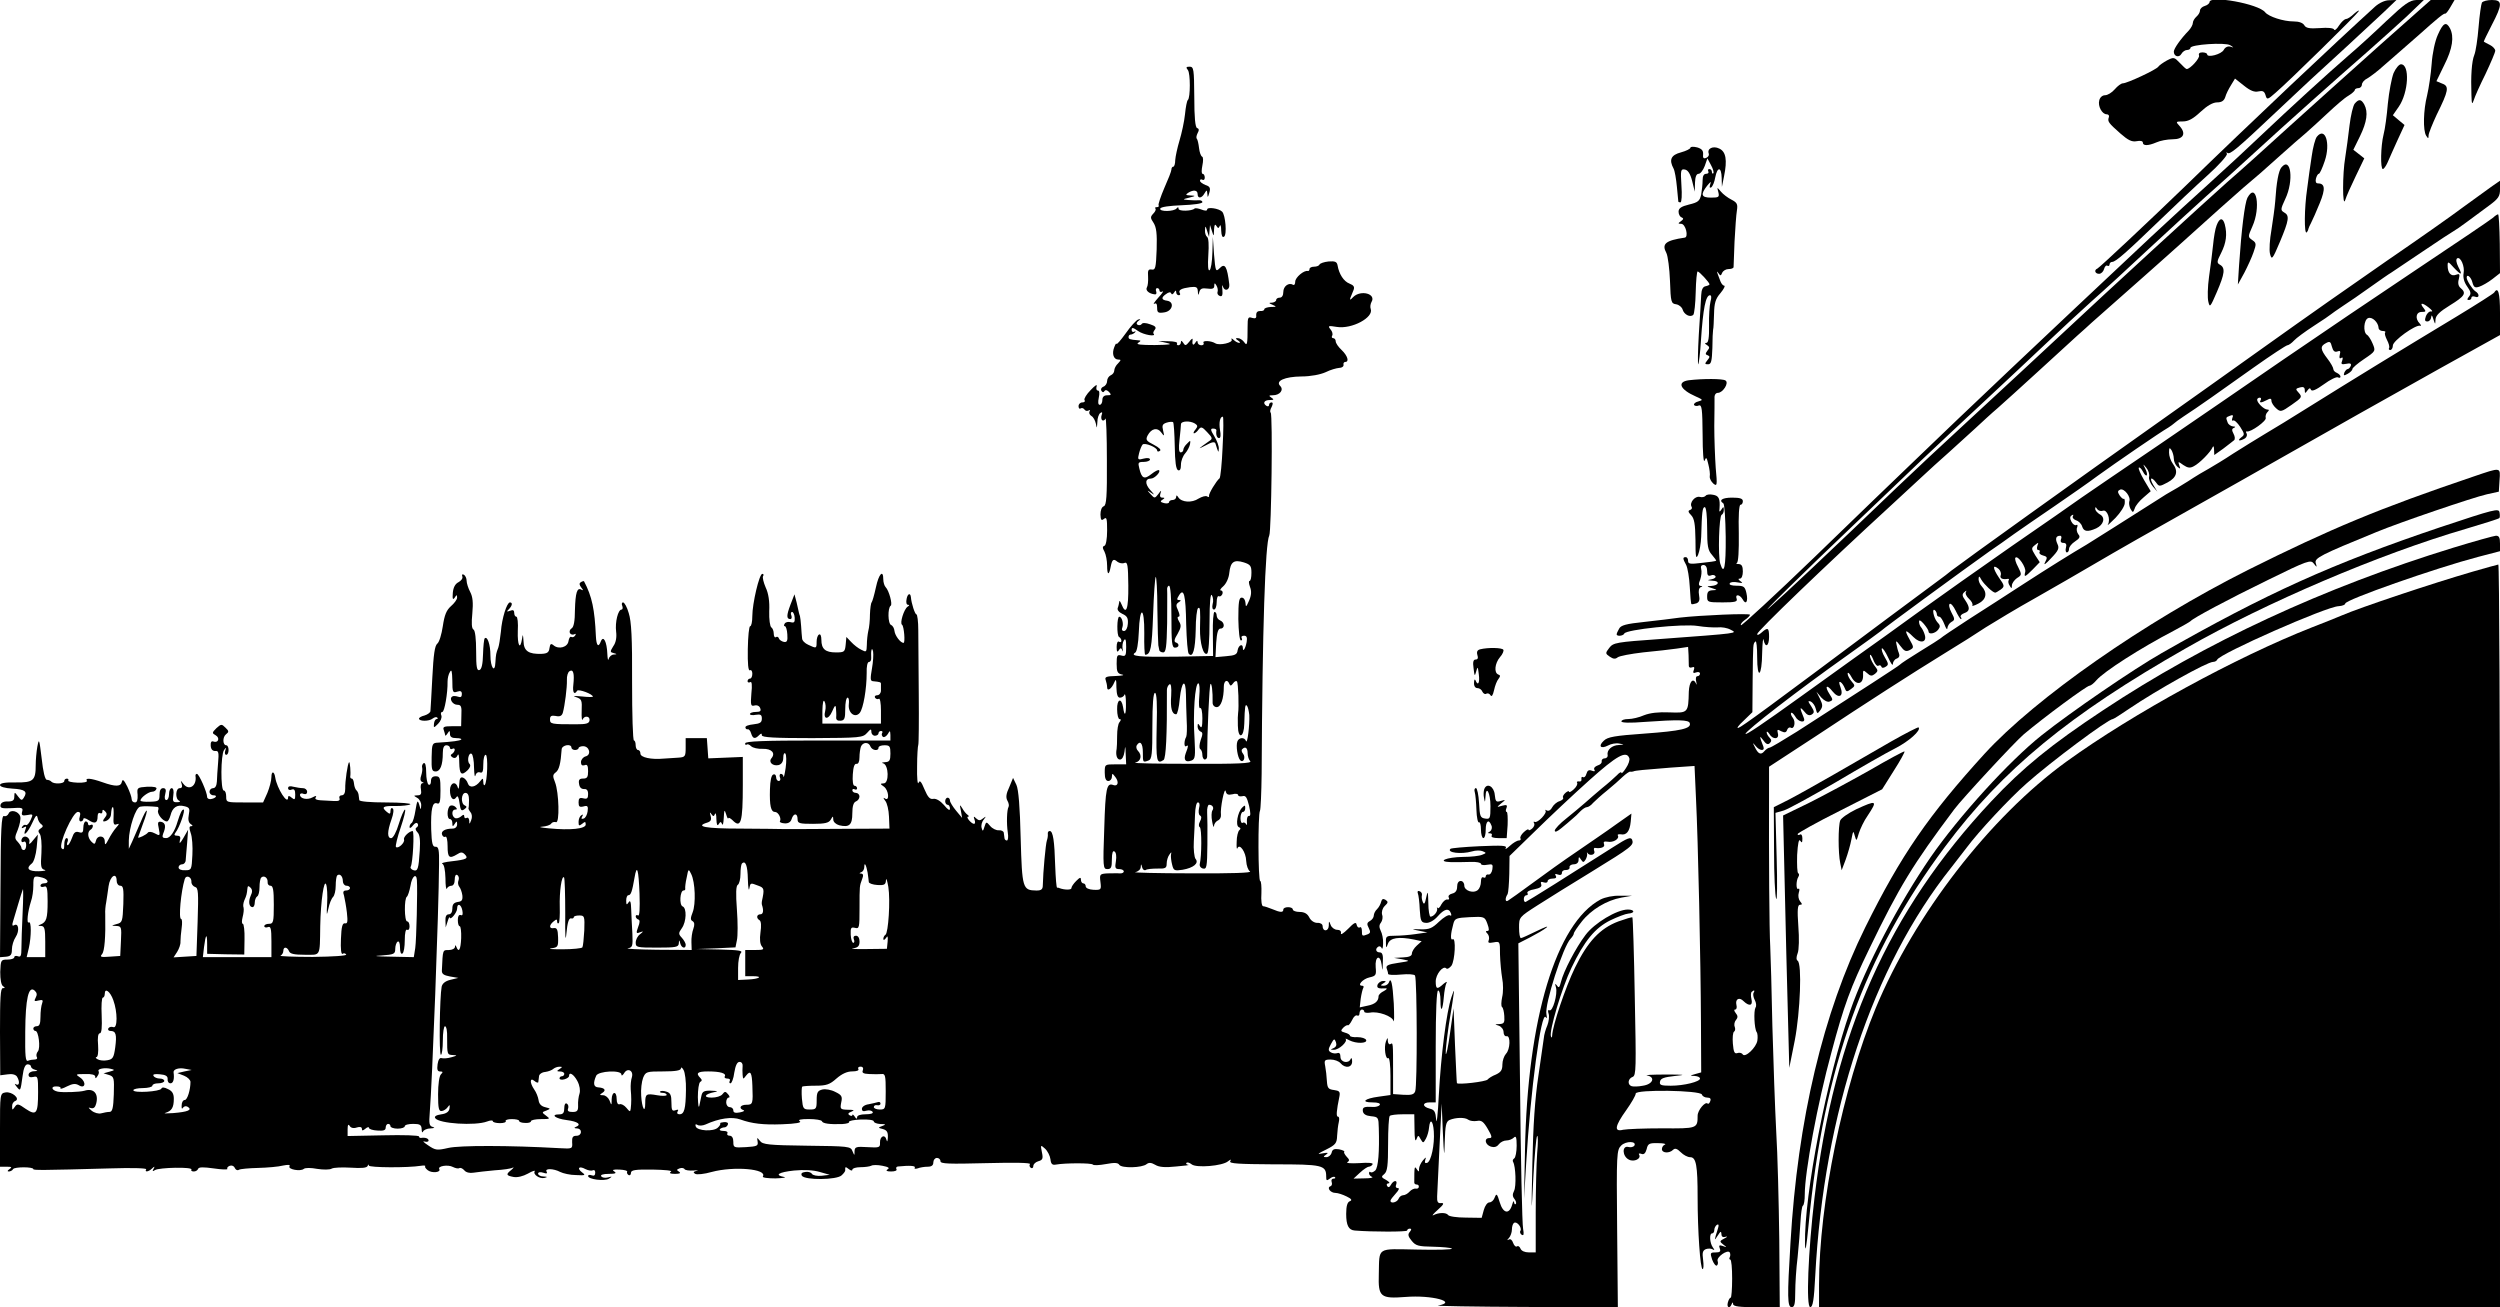 <?xml version="1.0" standalone="no"?>
<!DOCTYPE svg PUBLIC "-//W3C//DTD SVG 20010904//EN"
 "http://www.w3.org/TR/2001/REC-SVG-20010904/DTD/svg10.dtd">
<svg version="1.0" xmlns="http://www.w3.org/2000/svg"
 width="1050pt" height="549pt" viewBox="0 0 1050 549"
 preserveAspectRatio="xMidYMid meet">
<g transform="translate(0,549) scale(0.1,-0.1)"
fill="#000000" stroke="none">
<path d="M9280 5481 c0 -5 -9 -13 -20 -16 -11 -3 -20 -12 -20 -19 0 -8 -7 -19
-15 -26 -8 -7 -15 -19 -15 -26 0 -8 -8 -22 -17 -32 -34 -35 -63 -76 -63 -89 0
-20 22 -27 32 -9 5 9 16 16 23 16 8 0 15 4 15 9 0 14 146 24 167 11 16 -10 16
-11 1 -6 -11 3 -22 -2 -28 -13 -9 -19 -70 -35 -70 -19 0 4 -9 8 -20 8 -12 0
-17 -5 -14 -13 4 -11 -37 -57 -52 -57 -3 0 -16 12 -29 26 -23 24 -25 25 -54
10 -16 -9 -32 -20 -36 -26 -7 -12 -131 -70 -149 -70 -7 0 -22 -11 -34 -25 -12
-14 -30 -25 -41 -25 -11 0 -21 -9 -24 -21 -7 -25 12 -59 31 -59 8 0 12 -6 9
-13 -6 -17 -2 -23 49 -68 32 -28 48 -36 68 -32 15 3 26 1 26 -6 0 -14 22 -14
57 1 15 7 46 13 68 13 46 0 58 24 29 56 -17 18 -16 19 14 19 23 0 43 11 74 40
28 26 52 40 70 40 19 0 29 7 34 22 3 12 14 34 24 50 l17 28 38 -30 c26 -21 44
-28 60 -24 18 4 25 1 30 -15 6 -21 8 -21 43 10 56 48 339 326 348 341 4 7 -4
3 -18 -9 -13 -13 -29 -23 -35 -23 -6 0 -19 -12 -29 -27 -9 -15 -19 -23 -21
-17 -2 6 -26 9 -60 6 -44 -3 -58 0 -65 12 -6 10 -22 16 -45 16 -43 0 -104 20
-119 38 -27 36 -234 73 -234 43z"/>
<path d="M9975 5462 c-162 -147 -530 -494 -795 -752 -149 -144 -363 -345 -371
-348 -15 -6 -10 -22 7 -22 9 0 18 9 21 20 3 11 9 17 14 14 5 -3 9 0 9 5 0 6 5
11 11 11 15 0 59 39 199 174 63 61 154 147 202 190 48 43 84 84 81 90 -3 6 -3
8 2 4 10 -9 39 15 204 171 74 69 139 131 145 136 36 32 269 247 311 287 l50
48 -30 -1 c-18 0 -42 -11 -60 -27z"/>
<path d="M10025 5404 c-49 -47 -121 -113 -160 -146 -89 -77 -254 -228 -370
-338 -49 -47 -142 -133 -205 -190 -63 -57 -178 -162 -255 -234 -457 -429 -784
-738 -990 -937 -66 -63 -257 -247 -423 -408 -167 -161 -307 -290 -310 -287 -3
4 4 13 16 22 12 8 22 18 22 22 0 7 -208 -2 -295 -12 -27 -4 -94 -12 -148 -18
-77 -8 -100 -14 -107 -29 -6 -10 -10 -20 -10 -23 0 -10 28 -7 32 3 6 17 248
42 308 32 30 -5 68 -7 84 -6 17 2 41 -2 55 -10 29 -15 40 -14 -298 -39 -183
-13 -195 -15 -212 -37 -17 -22 -17 -24 2 -37 15 -10 23 -11 33 -3 7 6 56 15
107 21 52 5 115 12 142 16 l47 7 2 -34 c0 -19 1 -39 1 -46 0 -6 6 -9 13 -6 10
4 12 0 8 -11 -5 -12 -2 -15 10 -10 9 3 16 1 16 -5 0 -6 -5 -11 -11 -11 -6 0
-8 -10 -5 -22 3 -13 3 -17 0 -10 -13 28 -29 10 -31 -33 -2 -89 -3 -90 -81 -87
-47 2 -81 -2 -107 -12 -20 -9 -50 -16 -66 -16 -16 0 -29 -4 -29 -10 0 -6 37
-7 98 -2 141 10 185 9 189 -5 8 -23 -37 -33 -189 -44 -126 -9 -156 -14 -172
-30 -25 -23 -13 -36 18 -20 12 7 34 11 47 8 23 -4 23 -4 -2 -6 -29 -1 -51 -21
-47 -42 2 -7 -4 -14 -12 -14 -8 0 -14 -6 -13 -12 2 -7 -6 -15 -17 -18 -11 -4
-17 -11 -14 -17 5 -8 1 -9 -10 -5 -13 5 -19 1 -23 -13 -3 -11 -9 -17 -14 -14
-5 3 -8 0 -7 -8 2 -7 -3 -12 -10 -10 -8 1 -11 -2 -8 -6 3 -5 -3 -17 -14 -27
-11 -10 -20 -15 -20 -10 0 4 -7 2 -15 -5 -8 -7 -13 -16 -10 -20 3 -5 -4 -11
-15 -15 -11 -3 -25 -15 -31 -26 -5 -11 -15 -17 -22 -13 -7 4 -9 4 -6 0 9 -10
-33 -54 -45 -48 -5 3 -6 0 -3 -5 4 -6 0 -16 -8 -23 -8 -7 -15 -9 -15 -5 0 5
-9 0 -20 -10 -11 -10 -17 -22 -14 -26 3 -5 0 -9 -7 -9 -7 0 -24 -10 -37 -22
-14 -13 -22 -17 -18 -10 7 11 -14 12 -109 8 -65 -3 -120 -8 -123 -11 -17 -16
45 -24 90 -11 16 5 36 5 45 1 17 -7 16 -8 -2 -15 -11 -5 -47 -9 -80 -9 -71 -1
-114 -20 -50 -22 22 0 59 0 83 1 23 1 42 -3 42 -8 0 -5 12 -7 26 -4 23 4 25 2
22 -19 -2 -13 -9 -23 -16 -22 -6 2 -12 -2 -12 -8 0 -5 -4 -7 -10 -4 -6 3 -10
-4 -10 -18 0 -14 -6 -29 -13 -35 -19 -16 -57 -3 -57 19 0 11 -7 19 -15 19 -9
0 -15 -9 -15 -24 0 -16 -7 -26 -21 -29 -12 -3 -18 -10 -14 -17 3 -6 1 -9 -6
-8 -7 2 -18 -8 -25 -20 -6 -13 -14 -20 -16 -15 -3 4 -4 3 -2 -3 3 -13 -15 -34
-28 -34 -4 0 -9 26 -9 58 -1 50 -3 53 -9 22 -5 -25 -9 -31 -14 -19 -4 9 -6 22
-4 29 2 7 -3 15 -10 17 -7 3 -10 -1 -7 -9 3 -7 7 -38 8 -68 3 -49 6 -55 27
-56 13 -1 33 10 48 27 28 32 47 37 56 13 3 -9 2 -12 -5 -8 -6 3 -26 -9 -45
-27 -29 -28 -41 -33 -77 -32 -41 1 -42 1 -7 -6 l35 -7 -49 -7 c-27 -4 -66 -7
-87 -7 -36 0 -39 -2 -38 -27 0 -27 1 -27 9 -5 10 23 44 29 109 16 l32 -7 -21
-19 c-11 -10 -20 -25 -20 -33 0 -10 -12 -15 -37 -16 l-38 -2 35 -6 c35 -7 34
-7 -18 -15 -41 -6 -52 -11 -48 -23 3 -8 6 -18 6 -23 0 -5 24 -6 54 -3 31 3 56
1 59 -4 9 -14 10 -464 1 -486 -5 -14 -16 -17 -50 -15 l-43 3 0 90 c0 128 0
127 -11 120 -5 -3 -10 2 -11 12 0 17 -1 17 -8 -1 -9 -24 -2 -78 10 -70 5 3 9
-31 9 -75 l0 -80 -50 -7 c-60 -8 -76 -24 -25 -24 23 0 34 -4 30 -11 -4 -5 -17
-9 -28 -8 -38 2 -45 -1 -43 -18 2 -12 13 -19 34 -21 31 -3 32 -5 33 -50 3 -99
-2 -165 -15 -178 -8 -7 -16 -10 -20 -7 -3 4 -6 1 -6 -5 0 -5 6 -13 13 -15 6
-3 -8 -6 -33 -6 l-45 -1 27 25 c15 14 32 25 37 25 5 0 13 4 16 10 4 6 -18 8
-56 5 -35 -2 -57 0 -50 4 10 6 9 11 -3 23 -8 9 -13 18 -10 21 3 2 -7 7 -22 10
-20 3 -28 0 -31 -14 -3 -11 -13 -19 -22 -19 -14 0 -14 2 -1 11 11 8 8 9 -15 5
-25 -5 -22 -2 15 16 40 20 45 27 46 58 1 19 4 45 7 57 3 13 2 23 -3 23 -9 0
-7 23 6 87 3 18 -1 22 -23 25 -24 3 -28 8 -30 38 -1 19 -4 47 -7 62 -5 25 -3
28 23 28 16 0 34 -7 41 -15 20 -24 50 -19 49 8 0 12 -3 16 -6 10 -8 -22 -43
-15 -43 8 0 14 -5 19 -13 16 -8 -3 -20 -1 -27 3 -12 7 -12 13 0 35 13 24 15
24 21 8 4 -12 1 -20 -10 -25 -14 -6 -14 -7 1 -7 21 -1 59 34 50 45 -4 3 3 2
15 -5 29 -15 76 -14 71 1 -3 7 -19 12 -36 12 -18 -1 -32 2 -32 6 0 4 -9 10
-21 13 -18 5 -19 8 -8 20 8 8 17 13 20 11 3 -2 11 8 18 22 6 14 16 22 21 19 6
-3 10 1 10 9 0 9 5 16 10 16 6 0 10 -4 10 -9 0 -4 11 -6 24 -4 34 7 94 -15 99
-35 3 -9 3 23 1 73 -5 85 -12 115 -21 88 -3 -7 -12 -13 -21 -13 -15 0 -15 2
-2 10 13 8 13 10 -1 10 -9 0 -19 -7 -23 -15 -5 -15 3 -18 34 -16 8 0 5 -4 -7
-11 -13 -6 -23 -16 -23 -22 0 -21 -15 -34 -47 -40 l-32 -7 4 36 c3 21 8 41 11
46 3 5 1 9 -5 9 -23 0 3 29 31 35 27 6 29 10 26 42 -4 47 19 57 25 11 3 -29 4
-28 5 10 2 31 -2 42 -13 42 -17 0 -20 16 -6 24 5 4 12 0 14 -6 3 -7 6 2 6 20
1 18 -4 42 -10 53 -7 15 -7 24 1 34 6 8 9 23 5 33 -3 12 1 27 11 37 15 14 15
18 3 26 -10 6 -15 3 -18 -8 -2 -9 -9 -23 -17 -31 -8 -7 -14 -20 -14 -27 0 -8
-7 -18 -16 -23 -13 -7 -14 -13 -5 -30 8 -16 7 -21 -5 -26 -23 -9 -24 -8 -24
15 0 11 -4 18 -9 14 -5 -3 -11 2 -13 11 -2 13 -10 10 -36 -17 -19 -19 -32 -27
-30 -19 2 9 -4 15 -16 15 -10 0 -23 9 -27 20 -7 19 -8 18 -8 -3 -1 -25 -26
-26 -26 -1 0 8 -10 14 -22 13 -13 0 -27 9 -34 23 -8 16 -21 23 -41 23 -15 0
-28 5 -28 10 0 6 -9 10 -20 10 -11 0 -20 -4 -20 -10 0 -13 -12 -13 -47 2 -15
6 -32 12 -38 12 -6 1 -9 24 -7 54 1 28 -1 52 -5 52 -9 0 -10 280 -1 295 3 6 6
75 7 155 3 610 15 968 32 1001 9 18 15 507 6 516 -4 3 -2 14 4 24 6 13 6 19
-1 19 -5 0 -10 -5 -10 -11 0 -5 -4 -7 -10 -4 -18 11 -11 25 13 25 18 0 19 2 7
10 -12 8 -11 10 6 10 30 0 47 23 31 39 -21 21 18 39 89 40 39 0 80 8 102 18
20 10 45 17 57 18 11 0 19 6 18 13 -2 6 2 12 7 12 18 0 10 26 -15 50 -14 13
-25 29 -25 37 0 7 -5 13 -11 13 -5 0 -7 5 -4 10 4 6 1 18 -7 27 -12 15 -9 16
27 10 63 -10 156 40 142 76 -3 8 -1 20 3 28 22 35 -44 53 -76 22 -13 -14 -16
-14 -12 -3 3 8 9 23 13 32 5 13 1 20 -17 27 -24 9 -44 40 -50 76 -3 16 -10 19
-38 17 -19 -2 -36 -8 -38 -13 -2 -5 -12 -9 -23 -9 -10 0 -19 -4 -19 -10 0 -5
-3 -9 -7 -8 -16 4 -53 -27 -53 -45 0 -10 -4 -16 -9 -13 -18 11 -41 -6 -41 -30
0 -15 -6 -24 -15 -24 -8 0 -15 -4 -15 -10 0 -5 -8 -10 -17 -11 -15 0 -15 -2 2
-9 18 -8 17 -9 -7 -9 -16 -1 -28 -5 -28 -10 0 -5 -8 -8 -17 -7 -12 0 -17 -6
-17 -17 2 -13 -3 -16 -17 -12 -17 6 -19 1 -19 -37 0 -77 -2 -83 -15 -64 -7 9
-18 16 -26 16 -11 0 -11 -2 1 -10 8 -5 10 -10 5 -10 -6 0 -17 6 -24 13 -8 7
-11 7 -8 1 7 -13 -51 -26 -68 -16 -19 12 -57 13 -50 2 3 -5 -1 -10 -9 -10 -9
0 -16 6 -16 13 0 8 -4 7 -10 -3 -9 -14 -14 -7 -11 15 1 6 -6 1 -14 -10 -14
-17 -17 -18 -25 -5 -7 10 -10 11 -10 3 0 -7 -5 -13 -11 -13 -5 0 -8 4 -5 8 3
5 -14 9 -37 9 l-42 1 35 -8 c27 -6 15 -8 -50 -9 -58 0 -80 2 -70 9 13 9 13 10
0 11 -36 3 -40 5 -40 14 0 6 4 10 9 10 5 0 13 4 18 9 4 5 3 7 -3 3 -6 -3 -11
0 -11 8 0 11 6 10 27 -5 22 -16 79 -26 65 -11 -3 2 0 10 5 16 8 10 3 16 -19
23 -19 7 -33 7 -36 1 -4 -5 -11 -6 -17 -3 -6 4 -5 10 3 16 11 8 11 9 -1 6 -8
-3 -32 -29 -52 -58 -21 -29 -38 -49 -39 -44 0 5 -4 -1 -9 -14 -11 -27 -3 -52
17 -52 12 0 12 -2 -1 -16 -9 -8 -16 -22 -16 -30 0 -8 -7 -17 -15 -20 -8 -4
-15 -14 -15 -24 0 -10 -7 -21 -16 -24 -8 -3 -12 -11 -8 -17 4 -7 9 -8 13 -1 4
6 11 4 19 -4 11 -12 9 -14 -8 -14 -13 0 -20 -7 -20 -20 0 -11 -5 -20 -11 -20
-7 0 -8 11 -4 30 4 18 3 30 -4 30 -6 0 -8 8 -5 18 3 10 -7 3 -25 -16 -18 -18
-29 -37 -26 -42 4 -6 -1 -10 -9 -10 -9 0 -16 -7 -16 -16 0 -8 4 -13 9 -9 5 3
12 1 16 -5 4 -6 11 -7 17 -4 6 4 8 2 4 -4 -3 -6 0 -14 8 -19 8 -4 16 -19 19
-33 4 -21 4 -20 6 7 0 17 6 35 13 39 8 5 9 2 5 -9 -3 -9 -2 -19 3 -22 4 -3 11
1 13 7 3 7 6 -72 6 -175 1 -154 -2 -189 -13 -193 -9 -3 -14 -18 -14 -35 1 -23
4 -27 15 -18 11 9 13 1 13 -49 0 -36 -5 -62 -11 -64 -9 -3 -9 -9 0 -25 6 -12
11 -38 11 -59 0 -40 8 -42 15 -4 6 31 12 35 28 21 8 -6 21 -9 30 -5 13 5 15
-9 16 -95 1 -100 -9 -128 -29 -78 -5 12 -9 17 -9 10 -1 -6 -3 -18 -6 -25 -4
-9 4 -19 19 -26 20 -9 25 -18 23 -42 -1 -17 -8 -30 -16 -30 -8 0 -11 6 -7 15
6 16 -2 45 -13 45 -10 0 -11 -79 -1 -85 6 -3 10 -11 10 -16 0 -6 -4 -7 -10 -4
-6 4 -10 -6 -10 -22 0 -20 3 -24 9 -14 7 11 10 11 15 0 3 -8 4 -5 1 6 -2 11 0
27 5 35 7 11 10 4 10 -27 0 -36 -2 -41 -20 -36 -18 5 -20 0 -20 -35 0 -34 4
-41 23 -45 12 -2 0 -5 -27 -6 -39 -1 -47 -4 -42 -17 3 -9 6 -22 6 -30 0 -20
19 -7 30 20 7 17 9 13 9 -21 1 -30 5 -43 15 -43 8 0 17 6 19 13 3 6 6 -10 6
-37 1 -50 -6 -59 -12 -16 -7 42 -26 34 -25 -9 0 -23 5 -41 10 -41 7 0 7 -4 0
-13 -6 -6 -10 -32 -10 -57 0 -25 -1 -49 -2 -55 -5 -25 1 -45 14 -45 9 0 16 13
19 33 3 28 4 26 5 -10 l2 -43 -45 0 c-45 0 -45 0 -45 -35 0 -24 5 -35 15 -35
8 0 15 8 15 18 1 16 2 15 15 -2 16 -21 10 -40 -9 -33 -28 11 -33 -13 -38 -181
-6 -164 -5 -172 13 -172 16 0 19 7 19 41 0 27 4 38 11 33 7 -4 9 -21 6 -40 -5
-29 -3 -34 14 -34 10 0 19 -4 19 -10 0 -5 -8 -9 -17 -8 -10 1 -33 0 -52 0 -32
-2 -33 -4 -29 -36 4 -33 3 -34 -29 -33 -19 1 -33 7 -33 15 0 6 -4 12 -10 12
-5 0 -10 7 -10 15 0 12 -4 11 -20 -5 -11 -11 -20 -24 -20 -30 0 -8 -28 -8 -50
0 -3 2 -7 2 -10 2 -3 0 -6 41 -8 91 -3 105 -9 147 -23 147 -6 0 -9 -6 -8 -12
1 -7 -1 -20 -4 -28 -5 -14 -16 -133 -17 -187 0 -18 -6 -23 -27 -23 -58 1 -60
8 -66 220 -3 130 -9 205 -18 224 l-14 29 -16 -39 c-13 -27 -15 -43 -8 -56 6
-10 8 -22 5 -27 -7 -11 -9 -70 -3 -108 3 -18 1 -33 -4 -33 -5 0 -10 5 -10 10
-1 6 -2 16 -3 23 -1 6 -10 11 -21 10 -10 -1 -27 7 -36 18 -16 19 -17 19 -24
-3 -6 -20 -8 -21 -12 -5 -3 10 1 26 9 35 11 15 11 15 -3 5 -12 -10 -18 -10
-29 0 -10 10 -12 9 -7 -5 4 -10 3 -18 -2 -18 -11 0 -36 30 -25 30 5 0 4 4 -2
8 -6 4 -16 16 -22 27 -11 18 -12 17 -6 -10 l5 -30 -25 30 c-14 17 -26 36 -26
43 0 6 -4 12 -10 12 -5 0 -10 -7 -10 -15 0 -8 5 -15 10 -15 6 0 10 -7 10 -16
0 -10 -8 -6 -25 15 -16 18 -33 28 -45 26 -14 -3 -23 7 -37 40 -14 34 -20 40
-25 27 -4 -9 -7 21 -6 68 0 47 3 88 5 92 2 4 3 99 2 210 -1 112 -2 233 -2 271
0 37 -4 67 -8 67 -6 0 -21 46 -23 72 -2 20 -14 15 -18 -7 -3 -14 -1 -25 6 -25
7 0 6 -3 -2 -8 -15 -10 -34 -70 -23 -76 8 -6 14 -76 6 -76 -13 0 -36 31 -38
50 -1 11 -7 22 -14 25 -14 5 -15 72 -2 81 9 5 -7 64 -21 78 -5 5 -10 20 -10
33 0 43 -19 23 -31 -34 -7 -32 -15 -60 -18 -63 -3 -3 -6 -25 -7 -50 0 -25 -3
-56 -7 -70 -3 -14 -6 -40 -6 -58 -1 -31 -2 -32 -23 -21 -13 6 -32 21 -43 33
l-20 21 -3 -33 c-3 -30 -6 -32 -41 -32 -44 0 -61 14 -61 53 0 16 -4 26 -10 22
-6 -3 -10 -17 -10 -31 0 -28 -1 -28 -35 -12 -14 6 -26 18 -26 27 -1 9 -3 32
-4 51 -1 19 -4 38 -5 43 -3 8 -3 7 -14 57 l-9 34 -17 -44 c-17 -45 -17 -60 0
-60 5 0 7 7 4 15 -4 8 -2 15 3 15 5 0 10 -11 11 -24 1 -19 -2 -23 -17 -19 -10
3 -22 0 -25 -6 -4 -6 -4 -11 1 -11 4 0 9 -15 10 -34 2 -27 -1 -34 -14 -32 -9
2 -19 8 -21 14 -2 7 -8 10 -13 6 -5 -3 -9 4 -9 15 0 11 -5 23 -10 26 -6 4 -10
34 -9 68 2 41 -3 75 -15 100 -9 21 -14 42 -11 47 4 6 2 10 -3 10 -13 0 -42
-125 -42 -177 0 -24 -4 -43 -9 -43 -5 0 -9 -43 -10 -96 -1 -63 2 -93 9 -89 5
3 10 -3 10 -14 0 -12 -4 -21 -10 -21 -5 0 -10 -5 -10 -11 0 -5 5 -7 11 -4 7 5
9 -11 5 -48 -4 -49 -2 -54 13 -50 11 3 21 -2 24 -11 5 -12 0 -16 -18 -16 -14
0 -25 -4 -25 -9 0 -4 11 -6 25 -3 20 3 25 0 25 -16 0 -16 -7 -21 -35 -24 -20
-2 -35 -7 -34 -13 0 -5 5 -9 9 -8 5 2 12 -6 15 -17 7 -23 16 -25 33 -8 9 9 12
9 12 0 0 -9 53 -12 212 -12 202 1 212 2 230 22 15 17 18 18 18 5 0 -10 7 -17
15 -17 8 0 15 5 15 10 0 6 5 10 11 10 5 0 8 -4 4 -9 -3 -5 -1 -12 4 -16 5 -3
14 3 20 12 9 16 10 16 11 -4 l0 -23 -305 0 c-226 0 -305 -3 -305 -12 0 -6 3
-9 6 -5 4 3 12 0 19 -7 7 -7 29 -12 49 -11 37 1 55 -18 36 -40 -13 -16 6 -34
31 -28 12 4 19 14 19 31 0 15 4 22 9 17 4 -6 5 -32 1 -60 -4 -27 -8 -44 -9
-37 0 6 -5 12 -11 12 -5 0 -7 -7 -4 -15 4 -8 1 -15 -5 -15 -6 0 -11 7 -11 16
0 9 -6 14 -12 11 -8 -2 -13 -25 -14 -62 -2 -69 4 -95 21 -95 14 0 28 -27 21
-39 -3 -4 6 -8 19 -9 16 -1 26 5 30 18 8 26 25 26 25 0 0 -18 7 -20 65 -20 50
0 66 4 74 17 10 17 10 17 11 1 0 -10 11 -20 25 -24 42 -10 55 1 55 50 0 30 5
46 15 50 8 3 15 12 15 21 0 8 -7 15 -15 15 -8 0 -15 5 -15 11 0 5 4 7 10 4 5
-3 10 -1 10 4 0 6 -5 11 -11 11 -6 0 -9 19 -7 48 2 31 7 46 16 44 7 -1 12 9
12 27 0 16 3 36 6 45 8 20 33 21 40 1 7 -17 34 -21 34 -5 0 6 11 10 25 10 22
0 25 -4 25 -35 0 -29 -4 -35 -22 -36 -14 -1 -17 -3 -8 -5 23 -7 25 -84 2 -84
-16 -1 -16 -2 1 -14 20 -15 24 -62 5 -50 -9 6 -9 3 0 -9 8 -9 15 -39 16 -67
l2 -50 -205 -1 c-113 -1 -219 -1 -236 -1 -16 1 -101 1 -187 2 -146 0 -190 9
-138 25 16 5 19 12 15 28 -5 16 -4 18 3 8 8 -11 10 -11 15 0 3 8 6 -2 6 -21 1
-24 4 -31 10 -21 7 11 9 11 14 0 3 -8 6 4 7 26 2 35 3 37 10 15 4 -14 8 -21 9
-17 1 5 8 1 17 -7 36 -37 44 -12 44 147 l0 118 -72 -3 -73 -3 -3 43 -3 42 -45
0 -44 0 0 -40 c0 -37 -2 -40 -30 -42 -16 -1 -45 -3 -62 -4 -53 -5 -98 5 -98
21 0 8 -4 15 -10 15 -5 0 -10 9 -10 20 0 11 -3 20 -7 20 -5 0 -8 110 -8 245 1
186 -3 256 -14 290 -7 25 -18 45 -24 45 -5 0 -7 -7 -3 -15 3 -8 1 -15 -3 -15
-15 0 -28 -53 -23 -93 3 -24 -1 -46 -12 -61 -14 -23 -14 -25 2 -29 15 -4 15
-5 0 -6 -9 0 -19 -9 -21 -18 -3 -10 -5 0 -6 22 -2 49 -16 78 -27 52 -10 -28
-19 -20 -21 21 -5 112 -16 167 -50 231 -1 1 -7 0 -13 -4 -8 -5 -7 -11 2 -23 8
-10 9 -13 1 -9 -19 12 -26 -12 -28 -85 0 -46 -5 -72 -14 -77 -8 -5 -10 -14 -7
-20 4 -6 12 -8 18 -5 7 4 8 2 4 -5 -4 -6 -11 -9 -16 -6 -5 3 -10 -5 -12 -17
-3 -26 -41 -37 -63 -18 -11 9 -14 6 -17 -12 -2 -18 -10 -23 -33 -24 -55 -2
-75 12 -76 53 -2 30 -3 32 -6 11 -8 -51 -20 -29 -18 32 2 33 -1 60 -6 60 -5 0
-9 7 -9 16 0 11 -5 14 -17 9 -15 -5 -16 -4 -6 6 15 15 17 29 5 29 -13 0 -34
-67 -38 -123 -3 -29 -8 -59 -11 -67 -9 -23 -10 -28 -12 -61 -2 -49 -21 -23
-21 29 0 45 -13 82 -24 71 -3 -3 -6 -33 -7 -66 -1 -42 -6 -64 -15 -67 -11 -4
-14 12 -14 79 0 51 -4 87 -11 91 -8 4 -9 27 -5 68 4 45 2 69 -9 90 -8 15 -15
37 -15 47 0 10 -5 21 -11 25 -7 4 -10 1 -7 -7 3 -8 -5 -18 -16 -24 -14 -7 -22
-22 -24 -45 -2 -26 0 -31 8 -20 8 13 10 13 10 0 0 -8 -12 -24 -26 -36 -19 -17
-27 -37 -34 -84 -5 -34 -15 -67 -23 -73 -11 -9 -16 -46 -21 -142 -4 -71 -7
-135 -8 -142 -1 -6 -12 -14 -25 -18 -13 -3 -23 -9 -23 -13 0 -12 43 -12 57 0
8 6 16 8 20 4 3 -3 2 -6 -3 -6 -5 0 -10 -9 -11 -19 -2 -19 -1 -19 17 -1 11 11
17 26 14 35 -4 8 -2 15 4 15 9 0 23 79 22 128 0 13 4 31 10 40 7 13 9 3 10
-36 0 -49 2 -53 20 -47 15 5 20 2 20 -10 0 -12 -5 -15 -16 -11 -9 3 -20 4 -24
1 -15 -9 1 -35 21 -35 16 0 19 -7 17 -45 l-1 -45 -40 0 c-32 0 -38 -3 -33 -16
3 -9 6 -19 6 -22 0 -4 5 0 10 8 8 13 10 12 10 -2 0 -13 8 -18 27 -18 14 0 24
-3 20 -6 -5 -5 -34 -9 -97 -13 -24 -1 -26 -4 -27 -61 -1 -52 1 -60 17 -60 19
0 30 26 30 78 0 22 5 32 15 32 8 0 15 -5 15 -11 0 -5 5 -7 10 -4 6 3 10 2 10
-4 0 -5 -5 -13 -11 -17 -8 -4 -7 -9 2 -15 9 -5 16 -2 21 9 4 10 7 -3 7 -30 1
-51 9 -58 36 -32 10 11 13 20 7 26 -12 12 -3 50 9 42 5 -3 10 -29 10 -57 1
-29 3 -44 6 -34 3 11 11 16 19 13 11 -4 14 4 14 34 0 22 4 40 10 40 11 0 7
-116 -4 -127 -3 -3 -6 2 -6 13 -1 17 -2 17 -13 3 -20 -26 -45 -30 -52 -9 -3
10 -12 21 -20 24 -11 4 -15 -3 -16 -27 -1 -18 -3 -24 -6 -15 -8 30 -33 21 -33
-11 0 -33 14 -48 27 -29 5 9 10 0 13 -24 4 -31 8 -36 20 -27 11 8 12 12 3 16
-19 7 -16 53 2 53 10 0 15 -10 15 -30 0 -16 -1 -32 -2 -33 -2 -2 2 -10 8 -18
7 -8 8 -22 3 -34 -7 -18 -8 -18 -8 -2 -1 10 -5 15 -11 12 -5 -3 -10 -1 -10 6
0 9 -4 9 -15 -1 -8 -6 -19 -9 -25 -5 -14 9 -13 35 2 35 9 0 9 3 1 11 -6 6 -16
8 -22 5 -14 -9 -15 -56 -1 -56 6 0 10 -8 10 -17 0 -15 2 -16 10 -3 8 13 10 12
10 -2 0 -11 -8 -18 -19 -18 -32 0 -50 -11 -44 -26 3 -8 9 -11 14 -8 5 3 9 -15
9 -40 0 -48 7 -54 40 -34 15 10 22 10 32 0 17 -17 8 -22 -53 -29 -30 -3 -48
-8 -41 -11 7 -2 12 -25 13 -60 0 -32 3 -51 6 -44 2 6 11 12 19 12 8 0 14 10
14 26 0 15 4 23 11 19 6 -4 8 -14 5 -22 -4 -9 -2 -21 3 -27 5 -6 11 -22 13
-36 2 -20 -2 -26 -19 -28 -17 -3 -23 -10 -23 -28 0 -15 -6 -24 -15 -24 -10 0
-15 -9 -14 -27 l1 -28 8 25 c4 14 8 21 9 17 2 -15 31 21 31 37 0 25 17 19 22
-8 3 -16 1 -23 -7 -19 -8 2 -12 -5 -12 -21 0 -14 3 -26 8 -26 4 0 7 -22 6 -50
-2 -48 -10 -63 -20 -37 -4 9 -6 9 -6 0 -1 -7 -12 -13 -26 -13 -26 0 -25 3 -29
-85 -1 -15 7 -21 34 -26 l35 -6 -33 -8 c-21 -5 -34 -15 -37 -29 -8 -42 -12
-286 -3 -286 4 0 8 27 8 60 0 33 4 60 9 60 6 0 10 -21 9 -48 0 -71 0 -72 25
-73 19 -1 18 -2 -6 -9 -16 -5 -35 -6 -42 -4 -8 3 -14 -6 -17 -25 -3 -23 -1
-31 11 -31 12 0 12 -3 3 -12 -7 -7 -12 -41 -12 -84 0 -60 3 -72 16 -70 8 1 20
9 25 17 8 11 9 10 7 -6 -2 -14 -13 -22 -35 -25 -21 -3 -30 -9 -25 -16 15 -23
168 -33 218 -14 13 5 24 6 24 1 0 -4 13 -8 30 -8 16 0 27 4 24 9 -3 4 9 8 25
8 17 0 31 -3 31 -7 0 -5 11 -9 25 -9 14 -1 25 2 25 7 0 5 19 9 42 9 39 0 40 1
22 14 -19 14 -19 15 1 22 19 8 18 8 -5 14 -17 4 -26 14 -28 30 -2 13 -10 33
-18 44 -20 29 -19 53 1 36 8 -7 16 -9 16 -4 1 5 2 16 3 24 0 8 12 17 26 18 14
2 29 8 34 13 6 5 17 9 25 9 14 0 14 -1 1 -10 -13 -8 -12 -10 3 -10 9 0 17 -4
17 -10 0 -5 -4 -10 -10 -10 -5 0 -10 -4 -10 -9 0 -5 9 -7 20 -4 11 3 20 9 20
14 0 20 20 7 35 -21 10 -19 13 -40 9 -53 -4 -12 -7 -34 -6 -49 1 -23 -4 -28
-23 -28 -17 0 -23 4 -19 14 3 8 1 17 -5 21 -7 4 -11 -4 -11 -19 0 -19 -5 -26
-20 -26 -40 0 -18 -18 30 -24 48 -6 64 -19 38 -29 -8 -3 -6 -6 5 -6 24 -1 22
-31 -2 -31 -15 0 -19 -6 -18 -27 2 -28 1 -28 -53 -25 -213 12 -420 12 -467 1
-48 -11 -54 -10 -85 11 -18 12 -25 19 -15 16 9 -3 17 -1 17 4 0 9 -14 14 -32
11 -5 0 -8 2 -8 6 0 5 -67 7 -150 5 l-150 -3 0 28 c0 19 3 24 9 14 5 -8 16
-11 30 -6 13 4 21 2 21 -6 0 -9 4 -8 15 1 8 7 15 8 15 3 0 -5 16 -10 35 -11
26 -2 35 1 35 13 0 8 5 15 10 15 6 0 10 -4 10 -10 0 -5 14 -10 30 -10 17 0 30
5 30 10 0 6 16 10 35 10 29 0 35 -4 36 -22 0 -13 3 -17 6 -10 2 6 17 13 31 13
17 1 20 3 10 6 -15 4 -17 13 -13 61 10 122 38 848 39 1042 1 62 -2 75 -15 74
-12 -1 -16 13 -18 73 -2 86 5 117 25 109 11 -4 14 7 14 54 0 53 -2 60 -20 60
-14 0 -20 -7 -20 -21 0 -11 -4 -17 -10 -14 -5 3 -10 26 -10 51 0 29 -4 43 -11
39 -5 -4 -8 -12 -6 -18 2 -7 0 -22 -4 -34 -5 -14 -4 -23 4 -27 8 -3 8 -5 1 -5
-6 -1 -9 -12 -6 -26 3 -19 0 -25 -14 -25 -18 -1 -18 -1 -1 -11 9 -5 17 -20 16
-32 -1 -20 -2 -20 -8 3 -7 22 -9 19 -16 -23 -4 -26 -11 -50 -16 -53 -5 -3 -9
-11 -9 -17 0 -7 7 -4 14 6 8 11 17 14 20 8 4 -5 2 -12 -4 -16 -7 -4 -5 -11 3
-20 10 -9 13 -32 10 -77 -5 -78 -8 -89 -28 -82 -8 3 -13 10 -10 14 9 15 16
150 8 150 -15 -1 -40 -25 -36 -36 4 -13 -25 -40 -34 -31 -3 4 6 41 20 82 14
41 22 75 18 75 -4 0 -16 -27 -26 -60 -10 -34 -24 -60 -32 -60 -17 0 -17 27 1
78 9 25 11 44 5 47 -5 4 -9 -1 -9 -11 0 -13 -3 -14 -15 -4 -25 21 -17 26 36
25 28 0 56 3 62 7 7 4 -39 8 -100 8 -68 0 -114 4 -114 10 -1 6 -2 16 -3 23 -1
6 -5 15 -9 18 -4 3 -9 16 -10 27 -1 12 -5 22 -9 22 -4 0 -7 3 -7 8 3 16 -1 65
-5 61 -6 -6 -17 -81 -16 -112 0 -17 -5 -27 -15 -27 -8 0 -12 -6 -9 -13 3 -9
-4 -12 -23 -11 -15 1 -41 2 -56 3 -18 1 -26 5 -21 12 5 8 1 8 -14 0 -22 -12
-52 -5 -52 11 0 6 7 8 15 4 9 -3 15 0 15 9 0 8 -8 15 -17 15 -10 0 -28 3 -41
6 -14 4 -22 2 -22 -6 0 -7 7 -10 15 -6 11 4 15 -2 15 -21 0 -21 -2 -24 -15
-13 -10 9 -15 9 -15 1 0 -35 -47 38 -54 84 -4 27 -16 28 -16 2 0 -15 -8 -45
-17 -67 l-18 -40 -77 0 c-77 0 -78 0 -78 25 0 14 -4 25 -10 25 -14 0 -13 151
1 170 9 13 10 12 5 -3 -3 -9 -1 -17 4 -17 6 0 10 9 10 20 0 11 -4 20 -9 20
-16 0 -17 34 -2 46 13 10 13 14 -2 28 -16 16 -18 16 -38 -2 -19 -19 -19 -21
-3 -30 19 -11 11 -34 -10 -26 -8 3 -12 -3 -11 -18 1 -15 8 -22 19 -22 14 2 16
-6 12 -50 -2 -28 -5 -63 -5 -78 -1 -18 -7 -28 -16 -28 -8 0 -15 -7 -15 -15 0
-8 7 -15 17 -15 19 0 9 -13 -12 -16 -8 -1 -15 3 -15 9 0 19 -34 97 -43 97 -4
0 -6 -3 -6 -8 7 -41 -26 -65 -50 -35 -13 17 -13 17 -8 1 4 -12 1 -18 -8 -18
-18 0 -20 -46 -2 -53 6 -3 3 -6 -9 -6 -17 -1 -20 4 -16 29 3 18 0 30 -7 30 -6
0 -11 -11 -11 -25 0 -14 -5 -25 -11 -25 -7 0 -9 10 -5 25 5 18 2 25 -9 25 -10
0 -15 -10 -15 -28 0 -25 -3 -28 -40 -29 -22 -1 -40 1 -40 5 0 12 34 37 49 37
8 0 16 5 18 12 3 7 -10 10 -39 9 -42 -3 -43 -4 -40 -34 1 -21 -2 -32 -11 -32
-8 0 -14 6 -14 14 0 8 -8 31 -18 52 -14 28 -20 34 -23 21 -4 -21 -26 -22 -82
-2 -48 17 -74 19 -65 6 3 -5 -14 -9 -39 -8 -24 1 -42 5 -39 9 2 5 -1 8 -6 8
-6 0 -11 -4 -11 -10 0 -12 -43 -14 -54 -3 -4 5 -13 8 -19 8 -8 0 -16 34 -22
90 -10 81 -11 86 -18 50 -4 -22 -7 -57 -7 -78 0 -65 -10 -74 -84 -73 -45 1
-66 -3 -66 -11 0 -7 20 -13 52 -15 53 -3 65 -12 48 -38 -8 -13 -11 -12 -24 5
-15 20 -15 20 -16 -1 0 -15 -6 -20 -27 -20 -18 1 -29 -5 -31 -15 -2 -13 6 -15
47 -13 44 3 49 2 44 -15 -4 -15 0 -18 22 -14 24 5 25 4 14 -20 -7 -15 -15 -24
-20 -22 -4 3 -11 0 -15 -6 -5 -8 -3 -9 6 -4 10 6 12 4 7 -8 -14 -37 10 -14 28
26 15 33 20 38 23 22 2 -11 9 -23 16 -27 8 -6 7 -11 -3 -17 -11 -7 -12 -13 -4
-23 6 -8 9 -40 7 -80 -4 -57 -2 -67 13 -71 10 -3 -1 -5 -24 -6 -44 -1 -56 12
-29 33 8 6 17 36 20 66 l5 55 -21 -25 c-11 -15 -18 -18 -15 -8 6 16 -15 32
-27 21 -10 -10 -7 -25 4 -18 6 3 10 -3 10 -14 0 -12 -4 -21 -10 -21 -5 0 -10
4 -10 9 0 5 -7 16 -15 25 -14 14 -14 19 0 52 8 21 13 45 10 55 -7 23 -42 31
-49 12 -4 -8 -12 -13 -19 -10 -11 4 -14 -53 -15 -294 l-2 -299 25 2 c20 2 25
8 25 31 0 15 7 39 16 52 17 26 12 61 -7 49 -8 -4 -9 1 -4 17 4 13 14 47 22 74
8 28 17 55 19 60 2 6 2 -39 -1 -99 -3 -60 -5 -127 -5 -149 0 -31 -3 -38 -15
-33 -8 3 -15 1 -15 -4 0 -6 -13 -10 -29 -10 -27 0 -28 -2 -30 -52 0 -32 4 -55
12 -60 9 -6 9 -8 -1 -8 -10 0 -12 -41 -12 -183 l1 -183 31 4 c19 3 33 -1 39
-9 13 -21 11 -41 -4 -33 -7 5 -6 1 3 -10 16 -20 16 -20 25 46 4 32 11 48 21
48 8 0 14 -4 14 -9 0 -5 8 -12 18 -14 13 -4 11 -5 -5 -6 -13 0 -23 -7 -23 -15
0 -9 7 -12 20 -9 19 5 20 0 20 -63 0 -92 -7 -101 -52 -71 -31 22 -36 23 -46 8
-10 -14 -11 -14 -11 2 -1 10 5 20 13 23 23 9 -14 41 -41 36 -23 -4 -23 -7 -23
-158 l0 -154 28 0 c21 0 24 -2 12 -10 -9 -6 -10 -10 -3 -10 6 0 15 4 18 10 6
10 85 10 85 0 0 -5 34 -5 323 3 92 3 155 1 151 -4 -8 -13 10 -11 25 4 11 10
12 9 6 -2 -6 -10 -4 -12 6 -5 18 11 160 14 153 2 -3 -4 1 -8 10 -8 8 0 16 5
18 11 3 8 22 8 65 2 34 -5 60 -6 58 -2 -3 4 2 10 10 13 9 3 18 -1 21 -9 4 -8
11 -12 17 -8 6 4 43 7 82 8 38 1 85 5 104 10 21 4 31 4 27 -3 -8 -13 46 -23
60 -11 6 5 30 5 56 0 26 -4 53 -4 61 1 9 5 45 6 81 4 45 -3 66 -1 70 7 2 7 5
8 5 2 1 -9 164 -10 219 -1 12 2 20 1 18 -2 -3 -3 2 -10 11 -17 17 -13 56 -9
48 5 -8 13 37 20 57 9 10 -5 22 -8 27 -5 5 3 14 -1 21 -9 7 -9 23 -13 39 -10
14 2 54 7 89 10 35 2 69 7 75 11 7 3 4 -1 -5 -9 -24 -19 -23 -24 9 -30 16 -3
40 3 60 14 19 11 32 15 29 10 -9 -13 20 -33 41 -28 14 4 13 5 -4 6 -13 0 -23
6 -23 12 0 6 9 8 21 4 15 -5 19 -4 15 4 -10 15 29 14 57 -1 12 -6 42 -13 66
-13 39 -2 42 -1 26 11 -24 18 -13 29 14 14 12 -6 26 -8 31 -5 6 3 10 -1 10
-10 0 -11 -5 -15 -15 -11 -8 3 -15 2 -15 -3 0 -14 69 -23 88 -11 15 10 14 10
-5 5 -12 -3 -24 -1 -28 5 -4 6 8 10 32 10 28 0 34 3 23 10 -11 7 -5 9 22 8 21
-1 35 -5 32 -9 -2 -4 0 -10 6 -14 5 -3 10 1 10 9 0 12 17 15 91 14 52 -1 85
-4 77 -9 -9 -6 -3 -9 17 -9 20 0 26 3 17 9 -11 7 -11 9 2 14 8 3 18 2 21 -3 3
-5 20 -7 38 -6 17 2 23 1 13 -1 -14 -4 -16 -7 -6 -13 7 -4 38 -1 69 8 93 25
235 13 215 -19 -3 -5 21 -8 53 -8 32 1 48 4 36 6 -42 8 -23 20 42 27 42 4 81
2 108 -6 l42 -12 -34 -4 c-19 -2 -37 2 -41 8 -4 7 -17 10 -28 8 -15 -2 -19 -7
-14 -16 13 -19 147 -18 167 2 9 8 16 18 15 21 -1 16 1 16 15 5 9 -7 15 -8 15
-2 0 5 15 10 34 10 19 0 39 3 45 6 6 4 27 4 47 0 25 -5 32 -9 22 -15 -9 -6 -4
-9 15 -9 16 0 26 4 22 10 -3 5 0 11 7 11 50 5 75 3 70 -5 -3 -5 2 -6 12 -3 10
4 29 7 42 7 17 0 24 6 24 18 0 10 7 19 15 19 8 0 15 -6 15 -14 0 -11 35 -12
191 -8 120 3 188 2 185 -4 -4 -5 -2 -12 4 -16 5 -3 10 0 10 8 0 8 10 17 21 20
18 5 21 11 15 38 -6 31 -6 32 13 15 11 -10 21 -30 23 -45 2 -20 8 -25 23 -22
40 7 150 7 155 0 3 -4 27 -3 54 2 37 7 52 6 57 -3 10 -15 96 -13 115 3 9 7 19
7 36 -3 16 -10 42 -12 88 -7 36 3 59 6 51 7 -8 1 -11 5 -8 8 4 4 13 1 22 -6
19 -16 130 -7 153 13 12 9 14 9 9 0 -6 -10 36 -12 183 -13 204 0 220 -3 220
-51 0 -18 2 -19 15 -9 9 7 18 10 22 6 3 -3 1 -6 -6 -6 -7 0 -11 -6 -8 -14 3
-8 1 -16 -5 -18 -17 -6 0 -28 21 -28 10 0 31 -7 47 -15 21 -10 24 -16 13 -20
-10 -4 -15 -20 -15 -53 0 -48 10 -68 36 -70 73 -6 220 -6 220 0 0 4 5 8 11 8
8 0 8 -4 0 -14 -9 -10 -7 -19 8 -37 17 -21 28 -24 90 -25 39 -1 75 -4 79 -8 4
-4 -62 -6 -145 -4 -174 3 -159 13 -162 -104 -3 -95 7 -103 112 -95 110 9 222
-21 137 -36 -14 -2 151 -5 365 -6 l390 -1 -3 329 c-3 317 -2 331 17 350 20 20
67 19 55 -1 -4 -5 -15 -8 -25 -5 -27 7 -26 -39 2 -53 22 -12 54 4 43 21 -3 5
2 6 10 3 10 -4 17 2 22 20 5 23 11 26 48 25 22 0 35 -3 29 -6 -7 -2 -13 -11
-13 -19 0 -17 31 -19 47 -3 8 8 17 5 32 -10 12 -12 29 -21 40 -21 25 0 31 -35
31 -169 0 -140 11 -301 21 -301 4 0 5 17 2 39 -4 30 -2 39 12 45 9 3 22 3 28
-1 9 -5 9 -3 1 8 -13 18 -16 59 -3 59 5 0 9 6 9 14 0 8 5 18 11 22 8 4 9 -1 4
-17 -16 -50 -16 -53 -1 -29 12 19 15 21 16 8 0 -12 6 -16 18 -12 9 2 7 -1 -5
-7 -21 -11 -22 -13 -5 -26 16 -12 16 -13 -2 -6 -15 5 -18 3 -13 -10 5 -13 1
-17 -18 -17 -22 0 -23 -2 -14 -30 6 -16 15 -28 20 -25 4 3 6 12 3 19 -6 16 42
50 51 36 3 -6 3 -14 0 -20 -3 -5 -2 -10 2 -10 5 0 8 -36 8 -80 0 -44 -3 -80
-6 -80 -4 0 -9 -9 -12 -20 -6 -22 8 -28 16 -7 4 9 6 9 6 0 1 -10 28 -13 99
-13 l97 0 -2 282 c-2 156 -7 362 -13 458 -5 96 -12 294 -16 440 -3 146 -7 297
-9 335 -4 64 -6 380 -5 647 l0 108 193 126 c225 149 401 262 547 352 58 35
135 84 171 108 37 23 131 80 210 124 79 45 185 106 234 135 114 67 246 142
460 262 94 53 238 134 320 181 261 148 423 240 683 385 l252 140 0 94 c0 83
-8 111 -24 85 -3 -5 -74 -50 -158 -101 -242 -146 -425 -258 -643 -394 -49 -31
-121 -75 -160 -98 -38 -23 -100 -61 -136 -84 -36 -24 -81 -51 -100 -62 -19
-10 -59 -34 -89 -54 -30 -19 -62 -38 -70 -42 -8 -4 -34 -20 -57 -35 -107 -68
-271 -172 -299 -189 -63 -37 -161 -98 -269 -168 -60 -39 -162 -105 -225 -145
-63 -41 -117 -77 -120 -81 -3 -3 -41 -27 -85 -54 -44 -27 -82 -52 -85 -56 -5
-6 -160 -106 -432 -281 -59 -37 -111 -68 -116 -68 -5 0 -15 -7 -22 -15 -14
-17 -26 -12 -40 18 -10 20 -10 20 3 5 17 -22 41 -24 33 -3 -17 43 -17 49 -1
27 12 -17 20 -21 28 -13 8 8 8 14 -1 23 -7 7 -12 17 -12 22 0 6 5 3 11 -6 14
-25 43 -24 36 2 -4 17 -2 18 14 9 15 -7 21 -6 25 6 3 8 10 12 15 9 15 -9 22
25 9 41 -7 9 -10 18 -7 21 3 3 10 -4 17 -15 12 -24 46 -30 36 -6 -18 44 -18
50 1 28 12 -16 22 -20 32 -14 12 8 12 13 -2 35 -14 21 -15 24 -2 20 8 -4 18
-17 21 -30 6 -23 7 -23 19 -7 11 15 11 23 -1 48 l-15 30 20 -24 c13 -14 27
-21 36 -17 14 5 14 8 -1 31 -22 34 -12 43 13 11 26 -32 48 -21 33 18 -7 19 -7
25 1 21 6 -4 13 -15 17 -25 6 -16 9 -17 26 -4 18 13 18 15 3 32 -9 10 -17 25
-17 33 1 8 8 1 16 -14 19 -36 49 -33 49 5 -1 25 0 26 17 11 14 -13 20 -13 33
-3 13 11 13 15 2 29 -15 18 -29 51 -21 51 2 0 9 -12 14 -26 6 -14 14 -23 19
-20 5 4 11 2 13 -4 2 -6 9 -6 18 0 13 8 12 13 -4 40 -10 17 -15 34 -12 37 3 3
15 -14 26 -38 11 -24 20 -37 20 -28 0 9 7 20 16 23 11 4 14 12 9 24 -4 9 -8
26 -10 37 -4 16 0 15 16 -7 17 -23 24 -26 40 -18 18 10 18 11 -1 45 -23 41
-18 44 16 10 29 -29 58 -24 48 9 -3 11 -10 25 -15 31 -5 5 -9 16 -9 24 0 9 6
7 20 -9 11 -13 20 -27 20 -32 0 -14 27 -9 40 7 10 13 10 19 -4 33 -15 18 -24
63 -8 48 4 -4 7 -12 7 -17 0 -5 5 -9 10 -9 6 0 15 -15 22 -33 6 -17 12 -24 12
-15 1 9 8 21 17 26 15 8 15 12 0 40 -9 17 -12 33 -7 36 5 3 16 -10 25 -29 9
-19 19 -35 22 -35 3 0 3 4 -1 9 -3 5 4 12 15 16 24 8 25 23 4 54 -13 18 -14
25 -4 34 9 8 11 8 7 1 -4 -6 2 -19 13 -29 11 -10 17 -22 14 -27 -4 -5 8 -2 25
7 34 17 39 46 14 73 -7 7 -13 21 -13 30 1 14 3 14 12 -3 12 -20 48 -54 58 -54
3 0 13 6 23 13 17 13 17 16 -8 51 -26 39 -27 57 -1 36 8 -7 12 -19 9 -27 -5
-13 8 -19 30 -15 5 1 6 -2 3 -7 -2 -4 -1 -14 5 -22 7 -13 9 -12 9 1 0 9 10 23
21 31 21 13 21 15 5 47 -10 18 -15 36 -11 39 10 11 46 -41 41 -60 -6 -24 -2
-23 32 11 l29 30 -19 29 c-17 28 -17 30 -1 43 15 12 16 12 10 -3 -3 -10 -2
-18 4 -18 6 0 8 -4 5 -9 -3 -5 4 -11 15 -14 18 -5 19 -8 8 -29 -7 -14 3 -7 25
17 32 33 36 43 27 61 -10 22 -6 34 12 34 5 0 7 -7 3 -15 -3 -9 0 -15 10 -15
11 0 15 -6 11 -20 -3 -11 -1 -20 4 -20 5 0 9 7 9 15 0 8 11 22 25 31 20 13 23
20 14 30 -6 8 -9 21 -5 29 3 9 2 13 -4 10 -5 -3 -14 3 -20 14 -7 14 -7 22 2
27 6 4 8 3 4 -4 -3 -6 3 -13 13 -17 11 -3 23 -15 26 -26 7 -22 23 -24 59 -8
32 15 40 46 15 59 -10 6 -19 16 -19 23 0 9 2 9 8 -1 5 -7 16 -10 24 -7 18 7
34 -37 21 -58 -4 -7 10 6 32 28 21 22 39 50 39 62 1 12 -1 20 -4 18 -3 -2 -11
5 -18 15 -9 14 -8 19 3 24 17 6 46 -31 38 -50 -2 -7 0 -21 5 -31 10 -17 11
-17 18 2 3 11 20 32 37 46 l30 26 -28 47 c-15 26 -25 49 -22 52 3 3 11 -4 17
-16 15 -29 25 -18 10 12 -11 22 -11 22 5 3 9 -11 14 -28 11 -38 -2 -9 5 -27
16 -40 l19 -22 -17 28 c-18 30 -9 38 12 10 12 -17 14 -17 48 1 39 21 46 47 21
80 -8 11 -15 31 -15 45 0 21 2 23 10 11 5 -8 10 -25 10 -36 0 -12 7 -27 15
-34 13 -11 14 -10 8 5 -6 18 -5 18 17 2 18 -12 28 -14 44 -5 24 12 71 60 79
80 3 7 6 3 6 -10 l1 -23 38 27 c20 16 41 31 45 35 5 4 4 16 -2 27 -8 15 -8 22
2 25 7 4 6 6 -4 6 -9 1 -20 8 -23 17 -8 21 -8 21 10 28 12 5 15 2 10 -9 -3 -9
-2 -14 3 -11 5 3 18 -9 30 -27 19 -30 19 -33 4 -44 -19 -15 -6 -17 16 -4 7 5
10 14 7 20 -4 6 -4 11 1 9 16 -4 84 45 79 57 -2 7 1 18 7 24 8 8 8 11 0 11
-14 0 -43 28 -43 41 0 5 5 9 11 9 5 0 7 -4 4 -10 -8 -13 1 -13 26 0 14 8 19 7
19 -3 0 -8 9 -22 19 -31 19 -17 22 -17 66 14 43 30 45 33 30 50 -15 16 -14 18
5 23 14 4 20 0 20 -11 0 -15 2 -15 11 -2 8 11 12 12 15 3 4 -8 22 0 54 23 27
20 54 33 60 29 5 -3 10 -2 10 3 0 6 -7 12 -15 16 -8 3 -15 10 -15 16 0 6 -11
26 -25 44 -30 39 -31 52 -6 65 16 9 20 6 25 -15 5 -18 11 -24 23 -20 12 5 14
1 10 -14 -3 -13 -1 -18 6 -13 7 4 8 0 4 -12 -6 -14 -3 -17 17 -13 17 4 23 1
19 -9 -3 -7 -9 -13 -13 -13 -4 0 -10 -7 -14 -15 -4 -13 -2 -14 14 -5 11 6 20
15 20 20 0 5 22 24 49 42 49 33 49 34 36 65 -7 17 -18 34 -24 37 -17 11 -13
63 5 70 17 7 43 -18 44 -41 0 -7 8 -13 17 -13 9 0 14 -3 11 -6 -4 -3 0 -17 7
-31 8 -15 12 -30 9 -35 -3 -4 0 -8 5 -8 6 0 11 9 11 19 0 20 96 89 115 83 5
-2 4 2 -2 9 -21 21 -16 49 8 49 18 0 19 2 9 15 -20 24 -8 26 20 4 14 -11 19
-18 12 -17 -8 2 -18 -7 -23 -19 -6 -18 -5 -23 6 -23 8 0 15 8 16 18 1 11 4 9
9 -8 8 -24 8 -25 9 -2 1 17 17 33 61 60 62 38 70 51 45 72 -10 8 -13 21 -8 38
5 21 3 24 -12 18 -21 -8 -35 8 -35 39 0 18 3 17 25 -8 33 -35 39 -34 20 2 -9
18 -11 32 -5 36 14 9 33 -34 27 -63 -3 -17 2 -37 15 -55 16 -22 17 -31 8 -42
-9 -11 -9 -15 -1 -15 6 0 11 4 11 10 0 5 7 7 15 4 19 -8 20 12 1 23 -12 8 -36
45 -36 57 0 18 19 2 24 -20 6 -21 11 -24 29 -18 12 4 37 18 55 32 l32 25 -1
123 c-1 68 -4 124 -7 124 -3 0 -13 -6 -21 -14 -9 -8 -151 -104 -316 -214 -165
-110 -419 -282 -565 -382 -146 -101 -382 -262 -525 -360 -143 -97 -287 -195
-320 -218 -33 -24 -166 -116 -295 -205 -129 -90 -302 -212 -385 -272 -82 -60
-208 -150 -280 -201 -71 -51 -172 -124 -224 -161 -154 -111 -231 -163 -230
-155 1 13 222 184 424 327 77 55 142 102 145 105 9 10 352 261 455 334 28 19
75 52 105 74 30 21 105 73 167 115 61 42 145 100 185 130 69 50 258 180 296
202 9 6 19 13 22 16 3 3 21 17 41 30 57 37 152 104 295 206 72 51 136 93 141
93 5 0 18 9 28 20 9 10 47 38 84 62 36 23 68 45 71 48 3 3 25 18 50 35 25 16
77 52 116 80 38 27 78 55 87 60 9 6 69 46 134 90 65 44 123 82 129 85 6 3 31
20 55 38 24 18 65 48 92 68 41 30 47 40 47 70 l0 35 -32 -22 c-18 -13 -73 -53
-123 -89 -49 -37 -193 -138 -320 -225 -126 -87 -354 -247 -505 -355 -151 -108
-354 -252 -450 -320 -334 -236 -827 -590 -875 -627 -16 -13 -34 -27 -40 -31
-5 -4 -107 -79 -225 -167 -506 -378 -613 -457 -629 -462 -9 -3 1 11 22 30 l37
36 1 135 c2 155 1 152 12 162 4 4 7 -25 7 -65 0 -99 20 -83 21 17 1 42 4 67 6
55 7 -36 23 -27 23 12 0 39 -5 42 -32 18 -10 -9 -18 -12 -18 -6 0 12 285 286
565 543 33 30 87 80 120 111 33 31 87 80 120 109 33 30 83 75 110 100 28 26
70 65 95 86 24 21 101 91 170 154 69 63 143 131 164 150 22 19 49 44 61 55 48
43 163 144 216 191 31 27 101 90 156 139 126 114 234 210 264 236 54 45 88 75
158 138 40 36 87 77 104 91 16 14 57 51 91 83 34 32 73 66 89 75 15 9 27 20
27 24 0 4 7 8 15 8 8 0 15 7 15 15 0 8 10 20 23 26 12 7 43 30 68 53 26 23 57
50 70 61 13 11 49 43 80 70 77 69 103 90 109 88 3 -1 13 12 22 28 l17 29 -50
0 -50 0 -211 -187 c-116 -104 -288 -258 -382 -343 -94 -86 -212 -192 -262
-235 -109 -97 -492 -448 -697 -640 -83 -77 -249 -232 -371 -344 -122 -112
-264 -245 -316 -295 -290 -278 -480 -457 -536 -506 -63 -55 153 157 351 345
98 94 229 218 289 276 61 58 181 170 266 249 85 79 200 187 255 239 56 53 141
132 190 176 50 44 158 143 240 220 83 77 191 176 240 220 50 44 142 127 205
185 135 124 336 303 470 420 52 46 128 114 168 151 l72 69 -32 0 c-27 -1 -49
-16 -123 -86z m-4890 -1791 c-3 -70 -9 -129 -13 -132 -13 -10 -47 -66 -44 -74
1 -5 -2 -6 -8 -2 -6 4 -22 -1 -36 -9 -28 -19 -71 -16 -85 5 -6 10 -9 10 -9 2
0 -7 -7 -13 -15 -13 -8 0 -15 -4 -15 -9 0 -5 -9 -7 -21 -4 -16 4 -17 8 -7 14
11 7 11 9 -1 9 -8 0 -11 6 -7 18 5 14 3 14 -9 -3 -15 -19 -16 -19 -33 0 -16
18 -16 18 3 5 16 -11 15 -9 -4 12 -23 26 -22 48 3 48 15 0 42 28 34 35 -3 3
-17 -4 -32 -16 -30 -24 -41 -19 -51 24 -6 24 -5 27 19 27 14 0 26 5 26 10 0 6
-11 8 -26 4 -25 -7 -27 -5 -20 22 4 16 11 33 15 37 9 9 61 -12 61 -25 0 -5 5
-6 11 -2 8 4 -2 14 -25 26 -32 16 -35 21 -26 39 16 30 41 35 57 13 13 -18 14
-17 8 8 -5 21 -3 27 15 33 12 4 24 4 27 2 3 -3 6 -49 7 -101 1 -66 5 -97 14
-101 8 -3 12 5 12 23 0 16 8 37 18 48 9 10 18 28 20 38 3 17 2 18 -12 3 -9 -8
-16 -20 -16 -26 0 -6 -5 -11 -11 -11 -8 0 -9 17 -5 53 3 28 6 58 6 65 0 14 38
16 59 3 12 -8 12 -12 2 -25 -8 -9 -10 -16 -6 -16 4 0 13 7 19 16 10 13 15 12
36 -11 23 -24 24 -28 8 -38 -48 -34 -50 -36 -15 -18 27 15 39 17 42 8 12 -39
13 -41 14 -22 1 11 -8 35 -19 53 -16 26 -17 32 -5 32 8 0 14 -3 14 -7 -3 -19
2 -33 11 -33 7 0 8 13 4 34 -5 32 0 56 12 56 3 0 3 -57 -1 -127z m121 -529 c0
-19 -3 -34 -8 -34 -4 0 -3 -11 2 -25 7 -18 6 -35 -4 -58 -12 -27 -14 -29 -15
-9 -1 12 -7 22 -16 22 -11 0 -14 -18 -14 -90 1 -51 5 -90 11 -90 5 0 6 5 3 10
-3 6 1 10 10 10 11 0 14 -7 11 -26 -5 -28 -16 -45 -16 -26 0 21 -18 13 -22 -9
-2 -18 -11 -22 -48 -25 l-45 -4 3 60 c3 43 8 60 18 60 19 0 18 26 -1 34 -8 3
-15 12 -15 21 0 8 -4 15 -9 15 -5 0 -8 -42 -7 -92 l1 -93 -155 -3 c-155 -2
-196 2 -172 17 7 4 13 38 15 86 4 113 24 109 23 -5 -1 -49 1 -90 4 -90 23 1
28 28 33 168 3 85 8 156 11 159 3 4 7 -57 7 -135 1 -78 3 -146 4 -152 1 -5 3
-14 4 -20 0 -5 8 -10 16 -10 12 0 15 21 17 123 0 67 1 130 0 140 -1 9 3 17 8
17 6 0 10 -51 10 -130 0 -109 2 -130 15 -130 18 0 20 17 3 22 -8 3 -6 14 8 36
15 27 16 36 6 52 -7 12 -8 20 -2 20 6 0 5 10 -2 26 -10 21 -9 27 3 35 10 6 10
9 1 9 -10 0 -10 4 0 20 20 32 28 3 30 -123 2 -64 6 -119 11 -123 17 -18 27 17
29 100 0 48 5 89 10 92 9 6 10 -7 8 -86 -1 -60 14 -115 30 -105 6 4 10 59 10
133 0 84 4 122 10 112 5 -8 7 -25 3 -37 -3 -14 -1 -23 6 -23 6 0 11 14 11 31
0 16 4 28 9 25 5 -3 11 1 15 9 3 8 0 15 -6 15 -6 0 -2 8 10 18 12 11 23 34 25
56 5 46 19 57 61 44 28 -9 32 -15 32 -44z m-1594 -403 c-7 -41 -7 -51 4 -52
30 -3 34 -4 34 -11 0 -5 0 -17 0 -28 0 -11 -7 -20 -16 -20 -8 0 -12 -5 -9 -10
4 -6 11 -8 16 -5 5 4 9 -18 9 -49 l0 -55 -123 0 -123 0 0 54 c1 34 4 48 9 39
5 -9 6 -26 3 -39 -10 -38 13 -40 29 -3 11 26 15 29 16 13 1 -11 2 -28 1 -37
-1 -11 5 -16 18 -15 17 1 20 9 20 49 0 26 4 48 10 48 5 0 7 -13 5 -28 -4 -36
26 -60 46 -36 15 19 29 101 29 167 -1 28 3 47 10 47 6 0 10 8 9 18 -2 29 3 49
8 25 2 -12 0 -44 -5 -72z m-1254 -67 c-4 -32 4 -45 16 -25 6 8 66 -14 66 -25
0 -2 -21 -2 -47 1 -33 3 -40 2 -23 -3 23 -8 25 -13 23 -58 -1 -27 1 -43 4 -36
7 18 32 15 29 -4 -2 -13 -14 -16 -57 -16 -105 0 -109 1 -109 21 0 14 6 17 24
14 17 -4 26 0 30 14 8 29 18 105 17 137 -1 16 4 33 11 37 16 10 21 -10 16 -57z
m2755 4 c4 -10 8 -9 16 2 5 8 13 12 16 8 6 -5 9 -110 5 -133 -1 -6 -2 -29 -1
-53 1 -59 26 -51 27 9 2 73 4 83 11 75 4 -4 8 -21 10 -39 2 -41 -8 -126 -14
-109 -6 17 -30 15 -36 -2 -7 -18 1 -68 12 -79 13 -13 24 12 12 27 -6 7 -8 16
-4 19 13 14 23 6 23 -16 0 -13 5 -28 11 -34 9 -9 -53 -12 -247 -11 -142 0
-249 2 -236 5 24 5 30 31 11 50 -6 6 -8 16 -5 22 14 23 26 10 26 -29 0 -43 0
-43 24 -34 14 5 16 28 16 145 0 93 4 139 11 139 7 0 10 -46 7 -145 -3 -143 0
-156 29 -137 10 7 15 104 14 294 0 10 5 20 11 24 6 4 9 -12 7 -47 -4 -53 3
-79 21 -79 5 0 12 29 15 65 8 76 25 87 26 18 0 -27 2 -75 3 -108 2 -33 1 -64
-2 -70 -9 -15 -10 -45 0 -39 10 7 10 1 -2 -30 -10 -28 -1 -40 25 -30 15 6 16
18 12 93 -7 102 2 231 16 231 5 0 7 -23 4 -55 -3 -32 -1 -53 4 -49 5 3 9 -16
9 -43 0 -35 -3 -44 -10 -33 -8 13 -10 13 -10 -2 0 -9 6 -18 13 -21 9 -3 9 -11
0 -35 -6 -19 -7 -34 -2 -38 5 -3 9 -14 9 -25 0 -10 5 -19 10 -19 6 0 10 6 10
13 0 97 9 299 14 304 5 6 10 -30 9 -79 0 -10 8 -18 17 -18 18 0 30 36 30 86 0
25 15 33 23 12z m-2763 -268 c0 -5 7 -10 15 -10 8 0 15 4 15 8 0 4 9 8 19 8
27 0 36 -37 10 -43 -10 -3 -19 -14 -19 -24 0 -12 5 -16 15 -13 11 5 15 -1 15
-25 0 -25 -4 -31 -21 -31 -15 0 -20 -5 -17 -22 2 -15 9 -22 21 -22 11 1 17 -5
17 -21 0 -18 -4 -22 -20 -18 -16 4 -20 0 -20 -17 0 -18 4 -21 21 -17 17 5 20
1 17 -21 -2 -14 -9 -28 -17 -30 -9 -3 -11 0 -6 8 5 9 4 11 -3 6 -7 -4 -12 -16
-12 -28 0 -17 2 -18 15 -8 12 10 15 10 15 -3 0 -18 -64 -25 -155 -16 -33 3
-46 6 -28 7 17 1 35 7 38 13 4 6 13 8 20 6 16 -7 13 125 -4 168 -10 25 -10 31
3 41 14 10 21 37 25 97 1 18 41 25 41 7z m4443 -44 c3 -7 -3 -26 -14 -42 -10
-16 -19 -25 -19 -20 0 6 -9 1 -19 -10 -10 -10 -38 -35 -62 -54 -23 -19 -56
-48 -73 -63 -17 -15 -52 -44 -78 -65 -26 -20 -47 -43 -48 -50 0 -9 10 -5 28
10 15 12 36 30 45 38 10 8 26 23 35 33 9 9 21 17 27 17 6 0 18 8 26 18 9 9 35
33 59 52 23 19 53 45 66 58 13 12 27 22 31 21 4 -1 10 0 13 1 7 4 44 7 156 16
l101 7 6 -134 c9 -181 20 -686 21 -944 l1 -209 -25 -7 c-24 -7 -24 -7 -2 -8
12 -1 22 -5 22 -11 0 -13 -67 -30 -123 -30 -41 0 -48 3 -45 17 2 14 17 19 63
24 49 5 42 6 -40 6 -55 0 -90 -2 -77 -4 36 -7 24 -37 -18 -43 -19 -4 -41 -4
-47 -2 -19 6 -16 32 4 39 15 6 15 35 9 337 -3 181 -8 331 -10 333 -2 2 -28 -6
-59 -17 -77 -29 -129 -85 -182 -194 -40 -82 -94 -243 -96 -285 0 -9 -3 -11 -5
-4 -9 21 46 205 86 288 54 113 99 168 164 200 29 14 63 27 75 28 29 2 27 17
-2 17 -46 0 -141 -57 -178 -107 -41 -54 -92 -152 -103 -197 -6 -24 -9 -27 -17
-15 -8 10 -9 9 -4 -8 8 -27 -14 -105 -28 -96 -5 3 -7 -3 -3 -14 4 -11 1 -33
-5 -49 -7 -16 -14 -40 -15 -54 -2 -14 -12 -86 -23 -160 -14 -93 -22 -207 -25
-365 -5 -226 -4 -227 4 -61 5 92 12 171 16 175 4 3 4 -30 0 -73 -3 -43 -6
-155 -6 -248 l0 -168 -29 0 c-17 0 -31 6 -35 16 -3 8 -10 13 -15 9 -5 -3 -12
4 -16 15 -4 12 -11 18 -18 14 -8 -5 -8 -2 1 7 6 7 12 23 12 35 0 13 4 25 9 28
12 8 34 -20 27 -33 -4 -5 -1 -13 5 -17 9 -5 10 2 6 25 -4 18 -10 295 -13 616
l-7 583 49 25 c27 14 58 32 69 41 11 9 -7 2 -40 -14 -33 -16 -63 -30 -67 -30
-5 0 -8 20 -8 44 0 44 0 44 78 94 42 27 145 91 227 141 169 104 178 111 170
134 -6 13 -19 8 -80 -31 -177 -113 -359 -227 -367 -230 -4 -2 -8 3 -8 12 0 9
5 16 11 16 5 0 8 4 4 9 -3 6 10 13 29 16 24 5 33 11 29 21 -4 10 0 12 11 8 9
-3 16 -1 16 5 0 6 9 11 21 11 13 0 18 4 13 12 -5 8 -2 9 9 5 11 -4 17 -1 17 7
0 8 8 13 18 12 9 0 16 5 14 12 -1 6 7 12 18 12 12 0 20 7 20 18 0 14 2 15 10
2 9 -13 11 -13 19 -1 5 8 8 19 7 25 -2 6 -1 8 1 4 9 -15 35 -8 29 7 -3 8 -2
14 2 14 26 -4 44 3 39 15 -4 11 0 13 15 11 23 -5 51 12 43 26 -3 4 2 6 12 5
24 -5 38 12 42 53 l3 34 -64 -45 c-34 -25 -108 -75 -163 -113 -55 -37 -140
-98 -190 -135 -49 -36 -95 -69 -102 -73 -11 -7 -13 10 -1 28 3 6 6 44 7 85 l1
75 108 105 c59 58 161 154 227 213 116 104 156 126 168 93z m-1667 -152 c13 4
24 2 24 -3 0 -5 8 -7 18 -5 14 4 19 -4 28 -40 7 -31 7 -44 0 -43 -6 1 -10 -9
-9 -23 1 -14 0 -19 -3 -12 -3 6 -10 10 -15 6 -5 -3 -9 6 -9 20 0 14 5 26 10
26 6 0 10 7 10 16 0 13 -2 13 -13 2 -19 -19 -29 -75 -14 -82 8 -3 9 -7 2 -13
-5 -4 -11 -26 -11 -48 -1 -22 0 -34 3 -28 9 23 36 -16 37 -53 1 -19 8 -39 16
-44 10 -6 -78 -9 -245 -8 -143 0 -250 3 -237 5 12 2 23 12 23 21 1 15 2 15 6
-1 2 -9 9 -14 15 -11 5 4 27 6 49 6 34 -1 39 2 39 21 0 12 5 29 11 37 9 13 10
13 7 0 -1 -8 1 -27 5 -42 6 -25 10 -26 44 -21 46 8 70 28 54 46 -5 7 -9 40 -7
73 2 32 4 83 5 112 1 31 6 52 12 52 7 0 9 -10 5 -24 -3 -14 -2 -28 4 -31 7 -4
7 -12 0 -25 -6 -11 -6 -21 -1 -24 9 -6 8 -122 0 -155 -2 -8 4 -17 14 -19 15
-3 17 7 18 100 1 57 0 118 -1 136 -1 17 3 32 8 32 15 0 22 -13 14 -24 -4 -6
-5 -27 -1 -46 3 -19 7 -28 8 -19 0 9 8 19 16 23 8 3 14 13 13 23 -4 27 15 121
20 100 3 -14 10 -17 28 -13z m-4514 -53 c4 -1 5 -7 2 -15 -5 -14 20 -46 37
-46 5 0 11 11 15 25 8 34 28 47 58 39 22 -5 24 -10 19 -36 -4 -20 -1 -33 8
-39 9 -6 10 -9 2 -9 -9 0 -9 -8 -2 -29 6 -15 9 -57 7 -92 -3 -62 -4 -64 -30
-64 -17 -1 -28 4 -28 12 0 7 7 13 15 13 8 0 15 8 15 18 1 9 3 42 6 72 l4 55
-20 -35 c-13 -22 -18 -26 -15 -12 5 16 2 22 -11 22 -12 0 -14 4 -7 13 17 21
43 97 34 97 -7 0 -14 -15 -25 -50 -12 -42 -31 -70 -48 -70 -15 0 -18 4 -13 18
13 30 10 46 -7 50 -15 3 -17 -2 -11 -28 6 -31 5 -32 -17 -20 -13 7 -25 8 -29
3 -5 -8 -41 -26 -41 -20 0 1 9 26 20 56 27 70 19 77 -9 9 -12 -29 -29 -66 -36
-83 l-14 -30 0 35 c1 54 29 139 48 142 13 3 42 2 73 -1z m-185 -40 c-2 -31 1
-38 13 -33 12 4 12 2 -2 -14 -9 -10 -24 -33 -32 -49 -13 -25 -16 -26 -16 -9 0
26 -31 28 -37 3 -4 -16 -7 -16 -19 -4 -16 16 -18 41 -4 50 6 3 10 11 10 16 0
6 -4 7 -10 4 -5 -3 -10 -1 -10 4 0 6 -4 11 -10 11 -5 0 -10 -12 -10 -26 0 -20
-4 -24 -19 -19 -14 4 -21 -1 -29 -25 -6 -16 -14 -30 -18 -30 -3 0 -4 7 0 15 3
8 1 15 -4 15 -6 0 -10 -12 -10 -27 0 -20 -3 -24 -11 -16 -15 15 47 153 68 153
10 0 12 -6 8 -20 -4 -11 -2 -20 4 -20 6 0 11 5 11 10 0 6 10 4 23 -5 26 -17
37 -12 37 17 0 11 5 16 10 13 6 -3 10 -1 10 6 0 10 3 10 12 1 8 -8 8 -15 -2
-27 -7 -8 -9 -15 -4 -15 14 0 29 14 30 28 2 24 4 32 8 32 3 0 4 -17 3 -39z
m2664 -264 c1 -34 4 -52 6 -39 5 25 4 25 38 12 25 -9 26 -14 15 -65 -1 -5 -1
-12 0 -15 8 -23 6 -40 -6 -40 -16 0 -19 -16 -4 -25 7 -4 8 -24 4 -51 -4 -29
-2 -49 6 -59 11 -13 7 -15 -29 -15 l-41 0 0 -55 0 -55 32 0 c45 0 27 -12 -21
-14 l-41 -2 0 51 c0 28 5 56 12 63 9 9 -10 12 -87 14 l-100 2 82 3 82 4 6 30
c4 17 4 75 0 129 -5 67 -4 100 4 104 6 4 11 24 11 45 0 21 3 41 6 44 15 15 24
-8 25 -66z m503 28 c2 -17 5 -34 5 -40 1 -5 17 -11 36 -12 30 -2 35 2 36 20 1
12 5 0 10 -28 9 -57 0 -193 -12 -201 -5 -3 -9 -11 -9 -17 0 -7 4 -6 11 3 7 12
9 8 7 -15 l-3 -30 -85 -1 c-47 -1 -73 1 -57 3 21 3 27 10 27 29 0 14 -6 24
-15 24 -9 0 -12 -6 -9 -15 4 -8 2 -15 -2 -15 -5 0 -10 15 -11 34 -1 29 1 33
18 29 18 -5 19 1 19 81 0 98 0 94 11 124 6 15 5 22 -4 23 -9 0 -9 2 1 6 6 2
12 12 12 21 0 24 8 10 14 -23z m-958 -90 c2 -62 0 -94 -6 -90 -6 3 -10 2 -10
-4 0 -5 5 -11 11 -13 7 -2 7 -12 -1 -32 -9 -25 -8 -28 7 -22 17 6 17 5 1 -8
-10 -7 -18 -23 -18 -35 0 -20 5 -21 90 -21 79 0 90 2 91 18 1 16 2 16 6 0 5
-20 23 -25 23 -6 0 6 -7 19 -16 29 -15 16 -15 20 0 41 19 27 21 84 3 91 -15 6
-11 67 4 67 5 0 8 3 7 8 -1 4 1 25 6 46 7 38 8 38 19 15 17 -34 20 -126 6
-161 -9 -23 -10 -32 0 -37 8 -5 9 -15 3 -32 -5 -13 -9 -39 -8 -57 l1 -32 -145
1 c-80 1 -135 4 -123 6 20 4 21 9 19 61 -2 31 -4 77 -5 102 -1 33 -4 41 -11
30 -8 -12 -10 -11 -10 8 0 12 4 22 9 22 11 0 16 16 26 74 10 59 17 36 21 -69z
m-1246 54 c0 -10 7 -19 15 -19 8 0 15 -4 15 -10 0 -5 -7 -10 -16 -10 -12 0
-15 -6 -9 -22 3 -13 9 -45 12 -71 4 -38 3 -47 -8 -45 -11 2 -15 -14 -17 -65
-2 -43 1 -67 7 -63 5 4 12 2 15 -3 4 -5 -53 -9 -141 -10 -82 0 -142 3 -135 5
6 3 12 12 12 20 0 19 16 18 24 -1 4 -11 21 -15 66 -15 68 0 63 -11 65 120 2
107 16 200 25 175 4 -11 6 -47 4 -80 -3 -50 -2 -54 5 -22 4 21 13 43 20 50 6
6 11 27 11 47 0 20 3 40 6 43 11 10 24 -3 24 -24z m-1262 15 c25 -7 30 -24 7
-24 -8 0 -15 -4 -15 -10 0 -5 7 -7 15 -4 12 5 15 -6 15 -62 0 -72 -5 -87 -30
-97 -12 -4 -11 -6 3 -6 14 -1 17 -11 17 -66 l0 -65 -39 0 -39 0 9 38 c11 49
11 115 0 108 -10 -7 -5 44 9 88 6 16 10 46 10 67 0 41 2 42 38 33z m312 -14
c0 -11 7 -20 15 -20 13 0 15 -13 13 -77 -3 -73 -4 -78 -28 -84 -24 -7 -24 -7
-2 -8 22 -1 23 -4 20 -63 l-3 -63 -44 -3 c-38 -3 -43 -1 -32 11 10 13 15 70
13 167 -1 14 1 36 4 50 2 14 7 44 10 68 6 43 34 61 34 22z m314 -3 c-1 -9 6
-19 15 -22 14 -4 15 -21 11 -147 l-5 -143 -48 -3 -48 -3 15 23 c8 13 15 32 14
43 0 11 2 37 5 58 3 20 2 37 -2 37 -12 0 -1 116 15 168 6 19 29 9 28 -11z
m320 -1 c-1 -9 4 -16 12 -16 11 0 14 -18 14 -80 0 -73 -2 -80 -20 -80 -11 0
-20 -4 -20 -10 0 -5 7 -7 15 -4 12 5 15 -5 15 -60 l0 -66 -144 0 -144 0 5 43
c7 55 13 60 13 11 l0 -40 78 -2 78 -1 1 64 c1 36 -3 65 -7 65 -5 0 -5 12 -1
28 4 15 6 33 4 40 -3 7 -1 20 3 30 10 22 11 29 13 49 1 13 4 14 13 5 8 -8 9
-18 1 -34 -11 -25 -7 -48 8 -48 5 0 9 9 9 19 0 11 5 23 10 26 6 3 10 21 10 39
0 18 3 36 7 40 11 11 28 0 27 -18z m627 7 c3 -41 -2 -251 -7 -285 l-6 -38 -96
2 c-66 1 -79 3 -39 5 52 4 57 6 57 28 0 13 5 27 10 30 6 4 10 -7 10 -25 0 -18
4 -29 10 -25 6 3 10 29 10 56 0 31 4 48 10 44 6 -3 10 3 10 14 0 12 -4 21 -10
21 -12 0 -13 97 -1 104 4 3 11 24 15 46 6 40 25 55 27 23z m623 -141 c-1 -96
1 -124 5 -82 4 44 10 64 19 63 6 -2 12 0 12 5 0 4 10 7 23 7 22 0 23 -3 21
-63 -2 -34 -5 -66 -8 -71 -3 -4 -40 -8 -83 -8 -43 0 -64 1 -48 4 28 4 30 6 29
46 -1 33 -5 41 -18 39 -20 -4 -21 12 -1 28 12 10 15 10 15 0 0 -8 3 -10 7 -7
3 4 5 34 4 67 -2 65 8 135 18 125 3 -4 5 -73 5 -153z m3873 -42 c8 -22 8 -30
0 -30 -8 0 -8 -3 0 -11 6 -6 9 -18 6 -27 -5 -12 -1 -14 20 -10 27 5 27 4 27
-51 1 -31 5 -75 9 -99 5 -24 5 -60 0 -80 -4 -20 -5 -39 0 -42 4 -3 8 -20 9
-37 2 -28 -1 -33 -20 -34 -21 -1 -22 -1 -3 -7 11 -4 20 -16 20 -27 0 -11 6
-19 13 -17 17 3 15 -56 -3 -74 -8 -9 -15 -29 -15 -45 0 -23 -6 -32 -27 -42
-16 -6 -31 -16 -35 -21 -6 -9 -126 -23 -129 -15 -1 2 -4 74 -8 159 l-6 155
-15 -105 c-8 -58 -16 -96 -18 -85 -1 11 5 65 13 120 26 159 27 165 11 117 -21
-63 -44 -244 -53 -412 -4 -80 -9 -126 -11 -103 -3 34 -7 42 -28 47 -31 8 -31
26 1 26 l25 0 0 235 c0 150 4 235 10 235 6 0 10 -19 10 -42 0 -54 9 -44 14 14
2 25 7 52 11 59 5 8 -1 6 -12 -3 -27 -25 -33 -23 -33 10 0 30 31 68 44 55 4
-5 14 1 22 11 15 22 20 121 5 111 -10 -6 -9 22 3 65 6 23 12 25 69 28 61 3 63
2 74 -28z m-6097 -310 c-8 -15 -6 -17 12 -12 17 4 20 2 15 -12 -4 -10 -7 -35
-7 -57 0 -28 -4 -39 -15 -39 -8 0 -15 -4 -15 -10 0 -5 4 -10 9 -10 13 0 22
-72 10 -86 -6 -7 -8 -18 -4 -24 3 -5 0 -10 -9 -10 -8 0 -21 -2 -28 -5 -11 -5
-13 18 -12 122 1 139 14 194 39 173 10 -9 12 -17 5 -30z m326 -11 c18 -49 18
-120 0 -113 -8 3 -17 1 -21 -5 -3 -6 1 -11 9 -11 23 0 27 -15 20 -69 -6 -43
-10 -50 -33 -54 -14 -3 -33 -1 -41 4 -8 4 -10 9 -5 9 6 0 9 21 7 50 -3 32 0
50 7 50 8 0 10 25 8 75 -2 41 0 75 5 75 4 0 8 7 8 16 0 27 23 10 36 -27z
m6889 31 c-3 -5 -1 -19 5 -30 6 -11 8 -26 3 -32 -8 -14 -5 -88 5 -103 4 -5 5
-21 3 -35 -4 -29 -52 -75 -62 -58 -4 6 -14 8 -22 5 -12 -4 -16 4 -19 40 -2 24
0 47 5 50 5 3 6 12 3 20 -4 9 -1 22 5 29 9 11 8 18 -1 29 -7 9 -8 15 -2 15 5
0 8 8 5 19 -6 25 12 35 30 16 24 -23 40 -19 33 9 -3 12 -3 26 1 30 10 9 15 7
8 -4z m-4246 -307 c-1 -10 -1 -27 0 -38 2 -19 2 -19 15 -2 18 23 24 13 26 -43
3 -76 2 -80 -25 -80 -26 0 -34 -15 -12 -23 6 -2 0 -6 -15 -9 -20 -4 -28 -1
-28 8 0 8 -7 14 -15 14 -8 0 -15 9 -15 20 0 11 5 20 10 20 6 0 5 6 -2 14 -11
13 -14 13 -24 0 -6 -8 -26 -14 -45 -14 -37 0 -30 15 11 23 18 3 15 5 -12 6
-31 1 -38 -3 -42 -21 -3 -13 -7 -32 -9 -43 -3 -11 -5 6 -6 37 0 31 4 60 10 64
8 4 8 9 0 17 -20 20 -11 27 33 27 51 0 78 -8 70 -21 -3 -5 2 -9 11 -9 9 0 13
-4 10 -10 -3 -5 -2 -10 3 -10 5 0 13 20 16 45 5 30 12 45 22 45 9 0 14 -8 13
-17z m-2659 -24 l-25 -7 23 -7 c21 -7 22 -12 20 -81 -2 -58 -6 -74 -18 -74 -8
0 -24 -3 -35 -6 -11 -3 -29 2 -40 11 -15 13 -16 15 -3 11 11 -3 18 3 22 19 11
42 -11 66 -49 54 -21 -6 -91 -8 -112 -4 -28 6 -31 24 -4 22 11 0 18 -4 15 -8
-2 -4 10 -1 27 8 24 12 36 13 50 5 27 -17 33 13 6 32 -21 14 -21 15 21 15 27
1 42 -3 42 -11 0 -9 3 -8 9 2 6 8 8 17 5 21 -6 10 26 16 51 10 18 -4 18 -6 -5
-12z m315 1 l-30 -7 28 -11 c15 -6 27 -18 27 -26 0 -33 -13 -76 -24 -76 -7 0
-13 -10 -13 -22 -1 -13 1 -18 5 -11 5 7 13 9 21 4 20 -13 -1 -21 -61 -26 -29
-2 -44 -2 -33 1 26 8 35 22 35 59 0 22 -7 33 -25 41 -15 8 -25 8 -27 2 -5 -13
-118 -20 -118 -7 0 5 18 9 40 9 22 0 40 5 40 10 0 6 11 10 25 10 14 0 25 5 25
10 0 6 -9 10 -19 10 -11 0 -23 5 -26 11 -5 7 5 9 26 7 25 -2 34 -8 33 -20 -1
-10 4 -18 12 -18 12 0 17 18 13 46 -2 13 23 21 49 15 l27 -5 -30 -6z m2106
-78 c-1 -79 -7 -102 -27 -102 -9 0 -12 5 -8 12 5 8 2 9 -9 5 -14 -5 -17 0 -17
33 0 30 -4 40 -21 45 -11 4 -23 4 -26 1 -4 -3 1 -6 10 -6 10 0 17 -4 17 -9 0
-4 -18 -5 -40 -1 -46 8 -50 6 -50 -33 0 -47 -14 -22 -17 31 -2 26 2 59 8 75
11 26 14 27 85 27 52 0 74 4 74 13 0 6 5 4 11 -7 6 -10 11 -48 10 -84z m743
83 c-5 -11 2 -15 27 -16 19 -1 42 -1 52 0 15 2 17 -7 17 -73 0 -74 -1 -76 -25
-76 -14 0 -25 5 -25 10 0 6 6 10 14 8 8 -2 15 2 14 7 0 6 -5 8 -11 6 -7 -2
-24 -6 -39 -9 -16 -2 -28 -11 -28 -19 0 -10 6 -12 19 -8 11 3 22 1 26 -5 4 -6
-7 -10 -29 -10 -22 0 -36 -5 -36 -12 0 -9 -4 -8 -10 2 -5 8 -10 11 -10 7 0 -5
-5 -5 -12 -1 -8 5 -6 10 8 15 15 6 11 8 -15 8 -32 1 -33 3 -28 30 6 26 2 32
-25 45 -17 9 -41 13 -54 10 -20 -5 -24 -12 -24 -45 0 -36 -2 -39 -29 -39 -27
0 -29 3 -33 46 -2 25 -1 47 1 50 2 2 28 4 57 4 45 0 59 5 87 30 23 20 45 30
66 30 19 0 30 4 26 10 -3 6 1 10 9 10 10 0 13 -6 10 -15z m-970 -29 c-4 -11
-6 -34 -5 -51 3 -33 3 -56 0 -82 -2 -14 -4 -13 -18 4 -9 11 -22 18 -29 15 -7
-2 -12 6 -12 22 0 35 -20 33 -21 -1 0 -27 -1 -27 -9 -5 -5 12 -17 22 -27 22
-15 0 -16 2 -3 10 17 11 10 21 -17 23 -20 1 -23 17 -9 49 9 20 106 25 106 5 0
-7 5 -4 11 5 14 25 41 12 33 -16z m4494 -73 c2 -7 12 -13 23 -13 12 0 16 -5
12 -15 -3 -9 -8 -13 -11 -10 -10 10 -42 -28 -42 -51 0 -54 -2 -54 -149 -53
-75 0 -149 -3 -164 -6 -39 -10 -35 15 13 82 22 31 40 62 40 70 0 18 271 14
278 -4z m-1080 -197 c2 67 5 83 20 90 26 11 65 12 79 1 7 -5 23 -7 36 -5 19 4
28 -3 46 -34 18 -31 19 -38 6 -38 -23 0 -18 -28 7 -36 14 -4 25 -1 33 10 7 9
21 16 32 16 10 0 24 5 31 12 9 9 12 2 12 -34 0 -26 -5 -50 -10 -53 -6 -4 -8
-10 -5 -15 11 -18 14 -103 4 -122 -7 -14 -7 -23 2 -34 6 -8 9 -17 5 -21 -3 -3
-6 0 -7 8 -1 8 -4 3 -8 -11 -12 -42 -38 -37 -52 10 -11 37 -14 39 -21 21 -4
-12 -14 -21 -22 -21 -9 0 -19 -14 -24 -32 l-9 -33 -67 1 c-37 0 -71 5 -74 11
-8 11 -39 11 -62 -1 -8 -4 0 6 18 22 26 23 29 30 15 29 -14 -2 -18 5 -17 28 1
17 5 111 10 210 l9 180 5 -120 c5 -106 6 -111 8 -39z m-127 52 c0 -40 3 -56 8
-43 7 18 8 19 18 0 10 -17 11 -17 22 3 6 11 12 32 13 46 4 41 17 30 20 -16 4
-55 -11 -126 -28 -132 -9 -3 -11 1 -8 12 5 14 3 13 -10 -2 -9 -11 -16 -27 -16
-35 0 -14 -1 -14 -10 -1 -9 14 -10 11 -10 -57 0 -5 5 -8 10 -8 6 0 10 -4 9
-10 0 -5 -6 -9 -13 -7 -7 1 -19 -5 -26 -13 -7 -8 -19 -15 -27 -15 -7 0 -16 -7
-19 -15 -6 -15 -34 -22 -34 -8 0 4 10 17 22 30 13 14 17 23 9 23 -8 0 -11 6
-7 15 7 20 -11 19 -22 -1 -6 -11 -11 -13 -16 -5 -4 6 -1 11 6 11 7 1 3 6 -10
14 -21 11 -22 14 -8 25 13 11 16 36 16 126 0 61 3 115 7 118 3 4 28 7 55 7
l48 0 1 -62z m-2831 40 c47 -17 95 -23 174 -20 59 2 85 7 75 13 -9 6 3 9 38 9
28 0 53 -4 55 -9 3 -10 33 -14 86 -12 18 1 31 5 28 9 -2 4 20 9 50 10 31 1 54
-2 54 -8 0 -5 12 -10 28 -11 23 0 24 -2 8 -8 -19 -7 -19 -8 2 -13 17 -5 22
-13 21 -35 -1 -18 -3 -21 -6 -10 -6 25 -28 15 -27 -12 1 -21 -3 -22 -53 -19
-47 3 -53 1 -54 -17 0 -20 0 -20 -9 1 -7 19 -17 20 -191 22 -161 2 -186 5
-197 20 -13 16 -13 16 -10 -3 3 -18 -3 -20 -49 -23 -51 -3 -53 -2 -53 22 0 17
-6 26 -16 26 -8 0 -12 5 -9 10 3 6 -4 10 -16 10 -12 0 -19 3 -15 8 4 4 13 7
19 7 5 0 12 5 14 12 3 7 -4 11 -16 10 -11 -1 -18 -3 -16 -5 2 -3 -2 -11 -10
-18 -18 -18 -87 -14 -93 5 -3 9 0 11 8 6 6 -4 22 -3 33 2 57 26 111 34 147 21z"/>
<path d="M6722 1712 c-186 -100 -307 -501 -317 -1052 l-4 -205 9 150 c18 304
63 641 82 613 5 -8 6 -4 3 12 -9 39 70 286 102 318 7 7 13 17 13 21 0 5 15 27
33 50 40 51 106 90 167 101 l45 8 -50 0 c-30 1 -63 -6 -83 -16z"/>
<path d="M10424 5479 c-3 -6 -10 -52 -14 -103 -4 -50 -12 -103 -18 -117 -11
-27 -15 -89 -12 -169 1 -38 3 -41 10 -20 4 14 26 63 49 109 22 47 41 91 41 98
0 7 -10 18 -22 24 -13 6 -24 13 -26 14 -1 1 14 32 33 69 46 88 46 106 1 106
-19 0 -38 -5 -42 -11z"/>
<path d="M10239 5344 c-12 -26 -23 -78 -26 -122 -3 -42 -12 -102 -19 -132 -16
-63 -18 -148 -4 -170 8 -13 10 -13 10 1 0 9 16 48 34 87 50 101 54 120 23 131
l-24 10 33 68 c35 69 42 119 24 154 -16 30 -29 23 -51 -27z"/>
<path d="M10053 5183 c-8 -21 -19 -78 -24 -128 -4 -49 -12 -108 -18 -130 -12
-47 -14 -145 -3 -145 4 0 13 12 20 28 6 15 25 56 41 92 l30 65 -24 20 -25 21
25 36 c41 60 47 178 9 178 -8 0 -22 -17 -31 -37z"/>
<path d="M4989 5196 c11 -13 11 -117 0 -126 -4 -3 -9 -30 -12 -60 -3 -30 -14
-80 -23 -110 -9 -30 -17 -67 -18 -82 0 -16 -4 -28 -8 -28 -5 0 -8 -6 -8 -12 0
-7 -14 -42 -30 -78 -15 -35 -26 -68 -24 -72 3 -4 0 -8 -7 -8 -7 0 -10 -3 -6
-6 3 -4 -1 -13 -9 -21 -13 -14 -13 -18 1 -39 12 -19 15 -45 13 -112 -3 -77 -5
-87 -21 -84 -14 2 -17 -3 -15 -30 1 -19 -1 -39 -5 -45 -7 -12 8 -26 31 -29 8
-2 11 3 8 12 -3 8 -1 14 4 14 6 0 10 -5 10 -11 0 -5 6 -7 13 -3 6 4 -1 -8 -18
-26 -16 -18 -24 -30 -17 -26 8 5 12 0 12 -17 0 -20 4 -23 30 -19 35 5 44 44
12 49 -24 3 -26 13 -6 27 12 9 20 11 23 4 2 -6 7 -5 12 3 6 10 9 11 9 2 0 -7
5 -13 11 -13 5 0 8 4 4 9 -7 13 7 20 44 25 26 3 31 0 32 -18 1 -18 2 -18 6 -3
4 15 12 18 34 15 21 -3 29 0 29 11 0 13 2 14 9 2 5 -8 7 -20 5 -26 -3 -7 1
-15 9 -18 10 -4 13 3 11 27 -2 17 -1 23 2 13 7 -23 30 -16 27 9 -9 75 -18 91
-41 67 -16 -16 -17 -12 -23 58 l-5 74 -2 -67 c-1 -37 -6 -70 -12 -73 -6 -4 -8
19 -5 64 3 42 1 72 -5 76 -5 3 -10 16 -9 28 1 20 2 20 9 -3 l8 -25 2 25 2 25
8 -25 c8 -25 8 -24 9 5 1 21 4 26 10 16 7 -11 9 -11 14 0 3 8 6 -1 6 -19 1
-22 5 -31 12 -26 13 8 6 91 -8 105 -14 14 -63 21 -63 9 0 -6 -9 -6 -24 0 -13
5 -26 7 -29 4 -11 -11 -67 -12 -67 -1 0 8 -3 8 -8 2 -10 -14 -74 -15 -69 -1 2
7 39 12 90 14 51 2 87 7 87 13 0 6 -8 9 -17 8 -10 -1 -29 0 -43 1 -24 2 -24 3
5 10 28 7 28 8 5 9 -20 1 -22 3 -10 11 22 14 40 12 40 -5 0 -20 17 -19 29 3
10 16 10 15 12 -3 1 -16 2 -16 8 5 6 20 3 27 -16 33 -13 5 -23 13 -23 18 0 6
5 7 10 4 6 -3 10 1 10 9 0 9 -4 16 -9 16 -5 0 -5 15 -1 35 4 19 4 35 -1 37 -5
2 -11 18 -13 36 -2 18 -6 35 -9 39 -4 3 -2 14 3 24 7 12 6 19 -2 21 -8 3 -12
44 -12 131 -1 117 -2 127 -20 127 -14 0 -16 -3 -7 -14z"/>
<path d="M9890 5055 c-7 -8 -17 -50 -22 -92 -5 -43 -13 -103 -18 -134 -12 -69
-12 -216 0 -179 4 14 24 59 44 100 l36 75 -23 18 -23 18 28 57 c29 60 35 101
18 133 -13 23 -23 24 -40 4z"/>
<path d="M9731 4916 c-7 -8 -17 -46 -22 -83 -6 -37 -14 -98 -19 -136 -12 -80
-13 -193 -2 -183 4 4 7 11 7 14 1 4 6 16 12 27 6 11 22 48 36 82 25 61 22 83
-9 83 -7 0 -10 8 -7 20 3 11 8 20 12 20 4 0 15 24 25 54 25 74 2 145 -33 102z"/>
<path d="M7100 4870 c0 -5 -18 -14 -40 -20 -42 -11 -51 -31 -31 -68 5 -9 11
-44 14 -77 3 -33 6 -61 6 -62 1 -2 5 -3 9 -3 5 0 7 32 4 71 -4 64 -3 70 14 67
13 -2 23 -17 31 -48 l11 -45 1 38 c1 25 6 37 15 37 8 0 19 15 26 33 l11 32 15
-28 c9 -16 13 -31 10 -35 -3 -3 -6 0 -6 6 0 7 -5 12 -11 12 -5 0 -7 -4 -4 -10
3 -5 -1 -10 -9 -10 -10 0 -15 -9 -15 -27 0 -16 -3 -42 -6 -60 -6 -27 -13 -33
-51 -42 -33 -8 -44 -16 -44 -30 0 -11 6 -22 13 -24 9 -4 8 -8 -3 -16 -13 -9
-13 -11 1 -11 19 0 32 -56 15 -58 -81 -12 -98 -26 -77 -65 6 -12 13 -65 15
-117 3 -90 5 -95 26 -98 12 -2 24 -12 27 -22 6 -21 32 -35 45 -22 4 4 9 47 10
95 1 48 5 87 8 87 7 0 50 -47 50 -54 0 -3 -7 -6 -16 -8 -12 -2 -18 -14 -19
-38 -1 -19 -5 -93 -10 -165 -4 -71 -5 -128 -2 -125 2 3 8 48 11 100 9 135 20
190 38 190 6 0 7 -10 2 -27 -4 -16 -7 -61 -6 -100 1 -51 -3 -73 -11 -73 -8 0
-7 -4 2 -9 12 -8 12 -12 2 -24 -9 -12 -9 -16 1 -19 10 -4 10 -8 -1 -21 -12
-15 -11 -17 3 -17 13 0 16 13 18 68 0 37 2 72 3 77 2 6 3 36 4 67 1 45 6 63
27 87 14 17 21 31 16 31 -5 0 -12 8 -16 18 -3 9 -9 24 -12 32 -4 12 -3 12 4 2
7 -11 10 -11 15 2 4 9 16 16 27 16 11 0 20 3 21 8 0 4 2 52 4 107 3 55 7 114
10 131 4 26 1 33 -22 45 -16 8 -36 23 -45 34 -17 20 -17 20 -11 -2 5 -21 2
-23 -31 -23 -41 0 -45 13 -16 50 15 18 18 20 13 6 -4 -12 -3 -17 4 -13 6 4 14
23 17 42 9 46 26 45 27 -2 l1 -38 9 45 c14 68 8 103 -20 116 -26 13 -53 0 -44
-22 2 -6 -3 -14 -11 -17 -11 -5 -15 0 -13 15 1 15 -5 23 -25 29 -16 4 -28 3
-28 -1z"/>
<path d="M9582 4787 c-12 -14 -21 -63 -26 -142 -2 -27 -10 -82 -16 -121 -7
-39 -10 -84 -6 -100 7 -27 10 -25 42 51 38 91 41 110 17 123 -15 9 -15 13 5
56 37 77 24 181 -16 133z"/>
<path d="M9439 4659 c-11 -22 -25 -134 -35 -284 l-5 -80 27 49 c14 27 32 66
39 87 12 34 12 39 -6 51 -18 13 -18 14 1 57 36 79 17 190 -21 120z"/>
<path d="M9310 4544 c-6 -14 -12 -51 -15 -82 -3 -31 -11 -92 -17 -134 -6 -43
-7 -90 -3 -105 6 -26 8 -24 36 41 33 77 36 101 13 114 -14 8 -14 13 5 50 21
42 26 78 15 120 -8 29 -22 28 -34 -4z"/>
<path d="M7093 3893 c-51 -7 -37 -39 29 -68 31 -14 32 -15 11 -21 -13 -3 -20
-10 -18 -15 3 -4 12 -6 20 -2 13 4 15 -15 16 -123 0 -74 4 -120 8 -109 7 17 9
15 16 -15 5 -19 8 -42 6 -51 -1 -9 6 -22 15 -30 16 -13 17 -8 10 66 -3 44 -6
123 -6 175 1 52 1 105 1 118 -1 13 5 22 14 22 21 0 48 42 32 52 -12 8 -94 8
-154 1z"/>
<path d="M10390 3489 c-399 -135 -600 -219 -949 -393 -434 -218 -892 -538
-1106 -772 -235 -258 -351 -426 -501 -729 -177 -358 -284 -809 -314 -1325 -14
-229 -13 -270 5 -270 12 0 15 14 15 63 0 34 4 100 10 147 5 47 10 114 12 148
2 35 6 66 10 68 5 3 8 24 8 47 0 95 54 385 112 597 53 199 80 272 159 435 126
261 183 354 357 586 30 41 258 287 292 315 83 70 264 204 276 204 5 0 18 10
29 23 32 37 185 135 325 208 36 19 67 37 70 40 11 13 155 90 325 173 169 83
180 86 193 69 13 -17 14 -17 8 2 -6 21 19 34 254 130 96 40 407 146 465 159
l50 11 3 48 c4 56 7 55 -108 16z"/>
<path d="M7164 3408 c-4 -5 -15 -8 -25 -5 -20 5 -45 -25 -34 -42 3 -5 0 -11
-7 -13 -9 -3 -8 -9 5 -22 13 -14 17 -36 18 -104 0 -72 2 -83 11 -62 6 14 12
48 13 75 3 104 5 125 15 125 6 0 10 -36 10 -88 0 -75 3 -93 20 -112 11 -13 19
-24 18 -25 -2 -2 -29 -6 -60 -9 -49 -6 -58 -5 -58 8 0 9 -4 16 -10 16 -13 0
-13 -6 2 -33 6 -12 13 -53 15 -91 2 -39 5 -72 7 -73 2 -2 11 0 21 3 12 5 15
14 11 35 -3 17 -1 29 7 33 9 3 9 5 0 5 -9 1 -10 8 -2 27 5 15 7 34 4 44 -3 11
0 17 10 17 9 0 15 -10 15 -25 0 -17 4 -23 15 -19 8 4 17 2 20 -3 3 -5 -5 -11
-17 -13 -20 -4 -19 -4 5 -6 32 -1 27 -20 -6 -22 -20 -1 -20 -2 3 -9 24 -8 24
-8 3 -9 -18 -1 -23 -7 -23 -26 0 -24 2 -25 65 -25 53 0 63 3 59 15 -8 21 13
19 25 -2 14 -26 24 -9 16 26 -6 27 -11 31 -41 31 -21 0 -33 4 -29 10 3 6 18 7
33 4 21 -4 24 -3 12 5 -10 7 -11 11 -2 11 7 0 12 13 12 30 0 22 -5 30 -17 31
-10 0 -13 2 -8 5 6 2 9 51 8 124 -2 73 1 120 7 120 6 0 10 7 10 15 0 11 -12
15 -45 15 -41 0 -58 -11 -37 -24 5 -3 9 -66 10 -141 1 -127 -7 -164 -23 -112
-10 32 -5 201 6 205 5 2 9 11 9 20 0 15 -2 15 -10 2 -8 -12 -10 -11 -8 5 3 41
-3 53 -27 57 -14 3 -28 1 -31 -4z"/>
<path d="M10250 3276 c-454 -153 -731 -278 -1171 -529 -121 -69 -382 -248
-504 -345 -137 -109 -347 -340 -467 -513 -132 -192 -273 -459 -337 -644 -98
-280 -194 -774 -190 -980 1 -41 6 -14 15 80 63 663 234 1134 574 1590 242 324
520 553 1012 833 334 191 812 395 1175 501 74 22 138 42 140 45 3 2 3 13 1 24
-3 18 -20 14 -248 -62z"/>
<path d="M10305 3190 c-544 -167 -1041 -397 -1472 -683 -219 -145 -337 -241
-470 -383 -431 -460 -661 -975 -742 -1664 -27 -228 -36 -460 -18 -460 11 0 16
31 21 131 36 685 241 1301 571 1715 22 28 51 66 65 84 49 66 179 206 252 270
100 89 342 270 362 270 3 0 33 19 68 43 115 78 328 197 353 197 7 0 15 4 17 9
9 25 458 223 510 225 16 1 28 6 28 11 0 16 379 149 558 196 l92 24 0 32 c0 25
-4 33 -17 33 -10 -1 -90 -23 -178 -50z"/>
<path d="M10385 3089 c-172 -50 -471 -150 -550 -184 -16 -7 -73 -30 -125 -50
-318 -125 -752 -362 -1030 -563 -321 -232 -639 -643 -802 -1036 -138 -334
-238 -820 -238 -1162 l0 -94 1430 0 1430 0 0 1560 c0 858 -3 1559 -7 1559 -5
-1 -53 -14 -108 -30z"/>
<path d="M6217 2763 c-12 -3 -16 -10 -12 -24 4 -12 2 -19 -7 -19 -10 0 -13
-10 -9 -37 4 -34 5 -35 11 -13 6 22 7 21 11 -12 5 -37 -4 -51 -14 -25 -3 6 -6
2 -6 -10 -1 -14 5 -23 14 -23 9 0 18 -7 21 -15 4 -8 11 -12 16 -9 6 4 14 1 18
-6 5 -8 10 -1 15 21 4 19 12 40 19 48 8 11 8 15 -1 18 -19 7 -15 47 7 73 11
12 17 27 14 31 -5 9 -65 10 -97 2z"/>
<path d="M7945 2377 c-61 -35 -170 -98 -243 -140 -73 -42 -159 -90 -192 -107
l-60 -30 1 -183 c0 -100 4 -191 9 -202 4 -11 5 66 2 170 l-5 191 35 10 c19 6
117 60 219 119 101 60 213 124 249 142 57 29 110 76 98 88 -2 2 -53 -24 -113
-58z"/>
<path d="M7851 2254 c-80 -45 -193 -106 -253 -136 l-109 -53 7 -300 c4 -165 9
-403 13 -530 l6 -230 23 115 c23 120 31 323 12 335 -6 4 -6 15 0 31 6 14 7 64
3 114 -5 70 -3 90 7 90 10 0 10 3 0 15 -6 8 -9 23 -5 36 4 12 3 19 -2 16 -10
-6 -10 34 0 50 4 6 4 13 0 15 -5 1 -6 36 -5 77 3 49 7 69 13 60 7 -11 9 -8 9
9 0 13 -4 20 -10 17 -5 -3 -10 -3 -10 2 0 4 80 49 178 98 l177 90 49 78 c27
42 47 79 45 81 -2 2 -69 -34 -148 -80z"/>
<path d="M6234 2176 c-3 -8 -4 -25 -1 -38 4 -20 4 -20 6 5 2 52 21 17 21 -39
0 -52 -2 -55 -22 -52 -21 3 -23 9 -26 66 -2 34 -8 62 -13 62 -6 0 -8 -8 -5
-17 3 -10 6 -44 7 -75 1 -31 6 -55 11 -52 4 3 8 -11 8 -30 0 -20 5 -36 10 -36
6 0 10 16 10 35 0 37 13 47 24 18 4 -9 1 -20 -6 -25 -11 -6 -10 -8 0 -8 7 0
10 -4 7 -10 -4 -6 8 -10 28 -10 l35 0 4 55 c1 30 0 55 -4 55 -4 0 -5 7 -1 16
5 13 1 15 -18 10 -24 -7 -24 -7 -4 10 20 16 20 16 -2 10 -19 -6 -22 -3 -25 26
-3 35 -33 52 -44 24z"/>
<path d="M7796 2091 c-33 -16 -63 -37 -67 -47 -9 -23 -9 -137 0 -179 l6 -30
17 45 c9 25 20 63 24 85 7 36 8 38 14 15 7 -24 7 -24 17 10 6 19 22 53 37 74
43 65 39 67 -48 27z"/>
</g>
</svg>
